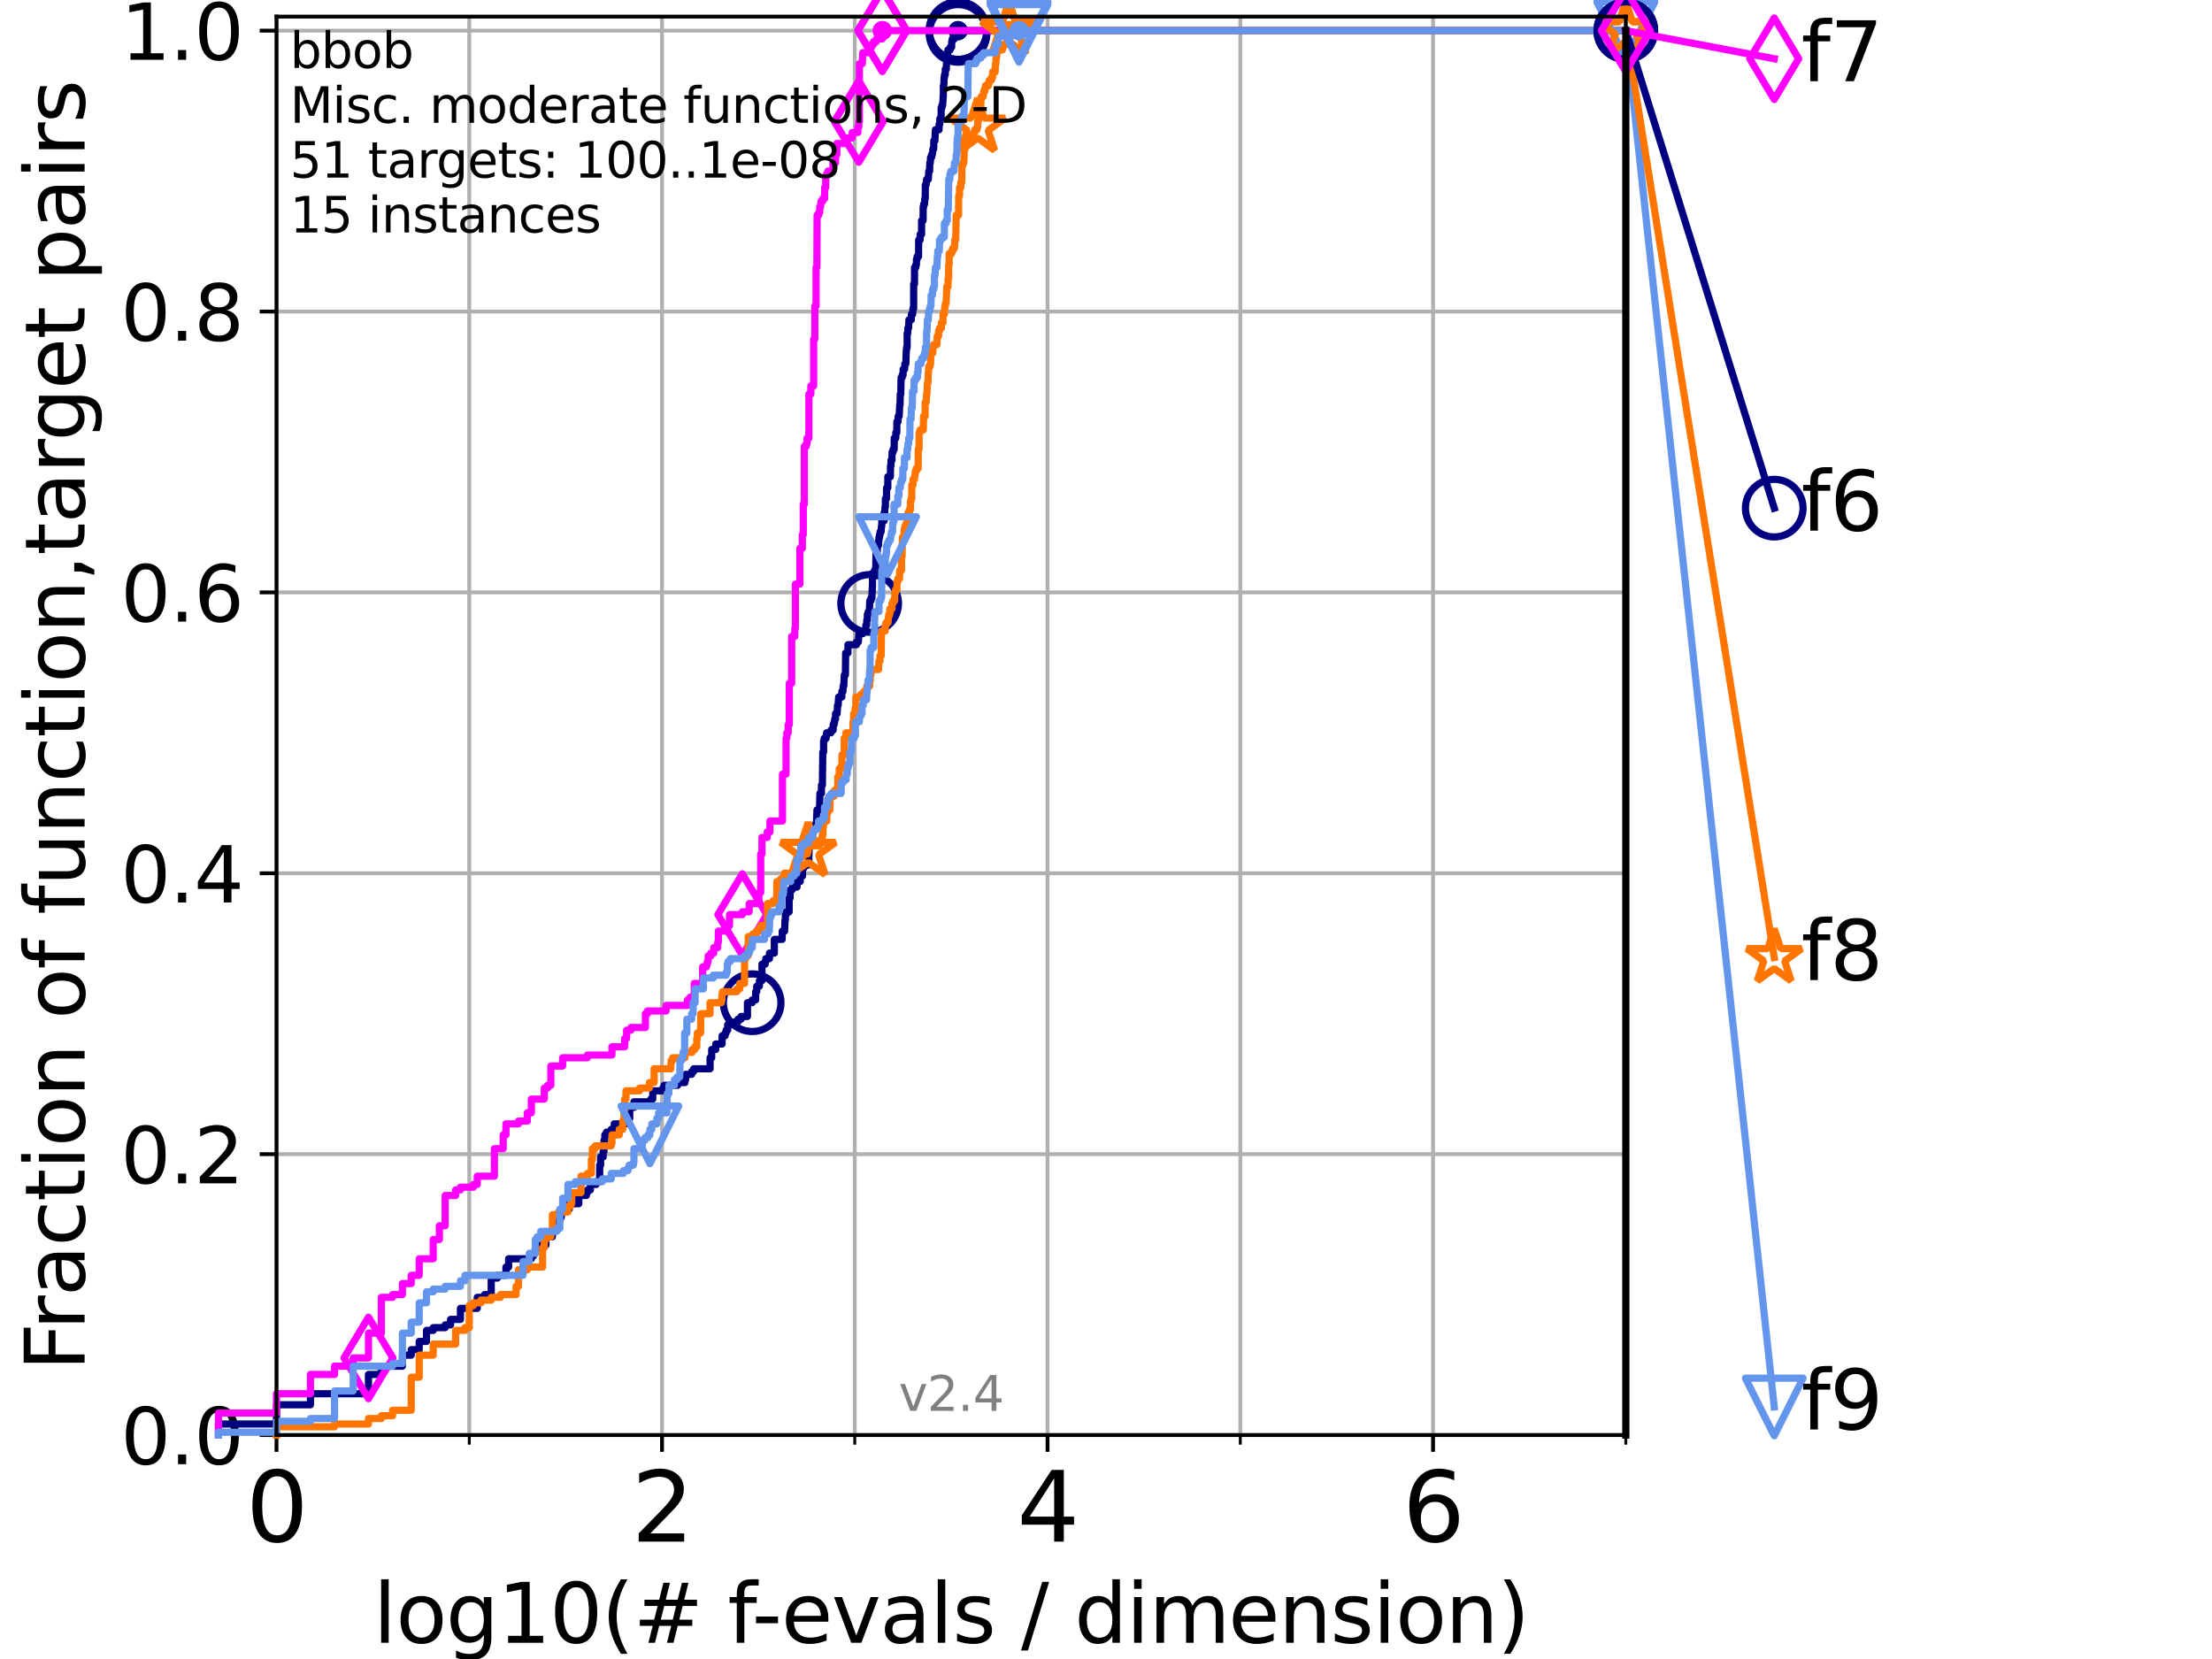 <?xml version="1.0" encoding="utf-8" standalone="no"?>
<!DOCTYPE svg PUBLIC "-//W3C//DTD SVG 1.1//EN"
  "http://www.w3.org/Graphics/SVG/1.1/DTD/svg11.dtd">
<svg height="345.6pt" version="1.1" viewBox="0 0 460.8 345.6" width="460.8pt" xmlns="http://www.w3.org/2000/svg" xmlns:xlink="http://www.w3.org/1999/xlink">
 <defs>
  <style type="text/css">*{stroke-linecap:butt;stroke-linejoin:round;}</style>
 </defs>
 <g id="figure_1">
  <g id="patch_1">
   <path d="M 0 345.6 
L 460.8 345.6 
L 460.8 0 
L 0 0 
z
" style="fill:#ffffff;"/>
  </g>
  <g id="axes_1">
   <g id="patch_2">
    <path d="M 57.6 298.944 
L 338.688 298.944 
L 338.688 3.456 
L 57.6 3.456 
z
" style="fill:#ffffff;"/>
   </g>
   <g id="matplotlib.axis_1">
    <g id="xtick_1">
     <g id="line2d_1">
      <path clip-path="url(#pbeeda9e032)" d="M 57.6 298.944 
L 57.6 3.456 
" style="fill:none;stroke:#b0b0b0;stroke-linecap:square;stroke-width:0.8;"/>
     </g>
     <g id="line2d_2">
      <defs>
       <path d="M 0 0 
L 0 3.5 
" id="m3ebc74b9b3" style="stroke:#000000;stroke-width:0.8;"/>
      </defs>
      <g>
       <use style="stroke:#000000;stroke-width:0.8;" x="57.6" xlink:href="#m3ebc74b9b3" y="298.944"/>
      </g>
     </g>
     <g id="text_1">
      <!-- 0 -->
      <g transform="translate(51.237 321.141)scale(0.2 -0.2)">
       <defs>
        <path d="M 2034 4250 
Q 1547 4250 1301 3770 
Q 1056 3291 1056 2328 
Q 1056 1369 1301 889 
Q 1547 409 2034 409 
Q 2525 409 2770 889 
Q 3016 1369 3016 2328 
Q 3016 3291 2770 3770 
Q 2525 4250 2034 4250 
z
M 2034 4750 
Q 2819 4750 3233 4129 
Q 3647 3509 3647 2328 
Q 3647 1150 3233 529 
Q 2819 -91 2034 -91 
Q 1250 -91 836 529 
Q 422 1150 422 2328 
Q 422 3509 836 4129 
Q 1250 4750 2034 4750 
z
" id="DejaVuSans-30" transform="scale(0.016)"/>
       </defs>
       <use xlink:href="#DejaVuSans-30"/>
      </g>
     </g>
    </g>
    <g id="xtick_2">
     <g id="line2d_3">
      <path clip-path="url(#pbeeda9e032)" d="M 137.911 298.944 
L 137.911 3.456 
" style="fill:none;stroke:#b0b0b0;stroke-linecap:square;stroke-width:0.8;"/>
     </g>
     <g id="line2d_4">
      <g>
       <use style="stroke:#000000;stroke-width:0.8;" x="137.911" xlink:href="#m3ebc74b9b3" y="298.944"/>
      </g>
     </g>
     <g id="text_2">
      <!-- 2 -->
      <g transform="translate(131.548 321.141)scale(0.2 -0.2)">
       <defs>
        <path d="M 1228 531 
L 3431 531 
L 3431 0 
L 469 0 
L 469 531 
Q 828 903 1448 1529 
Q 2069 2156 2228 2338 
Q 2531 2678 2651 2914 
Q 2772 3150 2772 3378 
Q 2772 3750 2511 3984 
Q 2250 4219 1831 4219 
Q 1534 4219 1204 4116 
Q 875 4013 500 3803 
L 500 4441 
Q 881 4594 1212 4672 
Q 1544 4750 1819 4750 
Q 2544 4750 2975 4387 
Q 3406 4025 3406 3419 
Q 3406 3131 3298 2873 
Q 3191 2616 2906 2266 
Q 2828 2175 2409 1742 
Q 1991 1309 1228 531 
z
" id="DejaVuSans-32" transform="scale(0.016)"/>
       </defs>
       <use xlink:href="#DejaVuSans-32"/>
      </g>
     </g>
    </g>
    <g id="xtick_3">
     <g id="line2d_5">
      <path clip-path="url(#pbeeda9e032)" d="M 218.222 298.944 
L 218.222 3.456 
" style="fill:none;stroke:#b0b0b0;stroke-linecap:square;stroke-width:0.8;"/>
     </g>
     <g id="line2d_6">
      <g>
       <use style="stroke:#000000;stroke-width:0.8;" x="218.222" xlink:href="#m3ebc74b9b3" y="298.944"/>
      </g>
     </g>
     <g id="text_3">
      <!-- 4 -->
      <g transform="translate(211.859 321.141)scale(0.2 -0.2)">
       <defs>
        <path d="M 2419 4116 
L 825 1625 
L 2419 1625 
L 2419 4116 
z
M 2253 4666 
L 3047 4666 
L 3047 1625 
L 3713 1625 
L 3713 1100 
L 3047 1100 
L 3047 0 
L 2419 0 
L 2419 1100 
L 313 1100 
L 313 1709 
L 2253 4666 
z
" id="DejaVuSans-34" transform="scale(0.016)"/>
       </defs>
       <use xlink:href="#DejaVuSans-34"/>
      </g>
     </g>
    </g>
    <g id="xtick_4">
     <g id="line2d_7">
      <path clip-path="url(#pbeeda9e032)" d="M 298.533 298.944 
L 298.533 3.456 
" style="fill:none;stroke:#b0b0b0;stroke-linecap:square;stroke-width:0.8;"/>
     </g>
     <g id="line2d_8">
      <g>
       <use style="stroke:#000000;stroke-width:0.8;" x="298.533" xlink:href="#m3ebc74b9b3" y="298.944"/>
      </g>
     </g>
     <g id="text_4">
      <!-- 6 -->
      <g transform="translate(292.17 321.141)scale(0.2 -0.2)">
       <defs>
        <path d="M 2113 2584 
Q 1688 2584 1439 2293 
Q 1191 2003 1191 1497 
Q 1191 994 1439 701 
Q 1688 409 2113 409 
Q 2538 409 2786 701 
Q 3034 994 3034 1497 
Q 3034 2003 2786 2293 
Q 2538 2584 2113 2584 
z
M 3366 4563 
L 3366 3988 
Q 3128 4100 2886 4159 
Q 2644 4219 2406 4219 
Q 1781 4219 1451 3797 
Q 1122 3375 1075 2522 
Q 1259 2794 1537 2939 
Q 1816 3084 2150 3084 
Q 2853 3084 3261 2657 
Q 3669 2231 3669 1497 
Q 3669 778 3244 343 
Q 2819 -91 2113 -91 
Q 1303 -91 875 529 
Q 447 1150 447 2328 
Q 447 3434 972 4092 
Q 1497 4750 2381 4750 
Q 2619 4750 2861 4703 
Q 3103 4656 3366 4563 
z
" id="DejaVuSans-36" transform="scale(0.016)"/>
       </defs>
       <use xlink:href="#DejaVuSans-36"/>
      </g>
     </g>
    </g>
    <g id="xtick_5">
     <g id="line2d_9">
      <path clip-path="url(#pbeeda9e032)" d="M 97.755 298.944 
L 97.755 3.456 
" style="fill:none;stroke:#b0b0b0;stroke-linecap:square;stroke-width:0.8;"/>
     </g>
     <g id="line2d_10">
      <defs>
       <path d="M 0 0 
L 0 2 
" id="ma4b5548c0c" style="stroke:#000000;stroke-width:0.6;"/>
      </defs>
      <g>
       <use style="stroke:#000000;stroke-width:0.6;" x="97.755" xlink:href="#ma4b5548c0c" y="298.944"/>
      </g>
     </g>
    </g>
    <g id="xtick_6">
     <g id="line2d_11">
      <path clip-path="url(#pbeeda9e032)" d="M 178.066 298.944 
L 178.066 3.456 
" style="fill:none;stroke:#b0b0b0;stroke-linecap:square;stroke-width:0.8;"/>
     </g>
     <g id="line2d_12">
      <g>
       <use style="stroke:#000000;stroke-width:0.6;" x="178.066" xlink:href="#ma4b5548c0c" y="298.944"/>
      </g>
     </g>
    </g>
    <g id="xtick_7">
     <g id="line2d_13">
      <path clip-path="url(#pbeeda9e032)" d="M 258.377 298.944 
L 258.377 3.456 
" style="fill:none;stroke:#b0b0b0;stroke-linecap:square;stroke-width:0.8;"/>
     </g>
     <g id="line2d_14">
      <g>
       <use style="stroke:#000000;stroke-width:0.6;" x="258.377" xlink:href="#ma4b5548c0c" y="298.944"/>
      </g>
     </g>
    </g>
    <g id="xtick_8">
     <g id="line2d_15">
      <path clip-path="url(#pbeeda9e032)" d="M 338.688 298.944 
L 338.688 3.456 
" style="fill:none;stroke:#b0b0b0;stroke-linecap:square;stroke-width:0.8;"/>
     </g>
     <g id="line2d_16">
      <g>
       <use style="stroke:#000000;stroke-width:0.6;" x="338.688" xlink:href="#ma4b5548c0c" y="298.944"/>
      </g>
     </g>
    </g>
    <g id="text_5">
     <!-- log10(# f-evals / dimension) -->
     <g transform="translate(77.764 342.218)scale(0.17 -0.17)">
      <defs>
       <path d="M 603 4863 
L 1178 4863 
L 1178 0 
L 603 0 
L 603 4863 
z
" id="DejaVuSans-6c" transform="scale(0.016)"/>
       <path d="M 1959 3097 
Q 1497 3097 1228 2736 
Q 959 2375 959 1747 
Q 959 1119 1226 758 
Q 1494 397 1959 397 
Q 2419 397 2687 759 
Q 2956 1122 2956 1747 
Q 2956 2369 2687 2733 
Q 2419 3097 1959 3097 
z
M 1959 3584 
Q 2709 3584 3137 3096 
Q 3566 2609 3566 1747 
Q 3566 888 3137 398 
Q 2709 -91 1959 -91 
Q 1206 -91 779 398 
Q 353 888 353 1747 
Q 353 2609 779 3096 
Q 1206 3584 1959 3584 
z
" id="DejaVuSans-6f" transform="scale(0.016)"/>
       <path d="M 2906 1791 
Q 2906 2416 2648 2759 
Q 2391 3103 1925 3103 
Q 1463 3103 1205 2759 
Q 947 2416 947 1791 
Q 947 1169 1205 825 
Q 1463 481 1925 481 
Q 2391 481 2648 825 
Q 2906 1169 2906 1791 
z
M 3481 434 
Q 3481 -459 3084 -895 
Q 2688 -1331 1869 -1331 
Q 1566 -1331 1297 -1286 
Q 1028 -1241 775 -1147 
L 775 -588 
Q 1028 -725 1275 -790 
Q 1522 -856 1778 -856 
Q 2344 -856 2625 -561 
Q 2906 -266 2906 331 
L 2906 616 
Q 2728 306 2450 153 
Q 2172 0 1784 0 
Q 1141 0 747 490 
Q 353 981 353 1791 
Q 353 2603 747 3093 
Q 1141 3584 1784 3584 
Q 2172 3584 2450 3431 
Q 2728 3278 2906 2969 
L 2906 3500 
L 3481 3500 
L 3481 434 
z
" id="DejaVuSans-67" transform="scale(0.016)"/>
       <path d="M 794 531 
L 1825 531 
L 1825 4091 
L 703 3866 
L 703 4441 
L 1819 4666 
L 2450 4666 
L 2450 531 
L 3481 531 
L 3481 0 
L 794 0 
L 794 531 
z
" id="DejaVuSans-31" transform="scale(0.016)"/>
       <path d="M 1984 4856 
Q 1566 4138 1362 3434 
Q 1159 2731 1159 2009 
Q 1159 1288 1364 580 
Q 1569 -128 1984 -844 
L 1484 -844 
Q 1016 -109 783 600 
Q 550 1309 550 2009 
Q 550 2706 781 3412 
Q 1013 4119 1484 4856 
L 1984 4856 
z
" id="DejaVuSans-28" transform="scale(0.016)"/>
       <path d="M 3272 2816 
L 2363 2816 
L 2100 1772 
L 3016 1772 
L 3272 2816 
z
M 2803 4594 
L 2478 3297 
L 3391 3297 
L 3719 4594 
L 4219 4594 
L 3897 3297 
L 4872 3297 
L 4872 2816 
L 3775 2816 
L 3519 1772 
L 4513 1772 
L 4513 1294 
L 3397 1294 
L 3072 0 
L 2572 0 
L 2894 1294 
L 1978 1294 
L 1656 0 
L 1153 0 
L 1478 1294 
L 494 1294 
L 494 1772 
L 1594 1772 
L 1856 2816 
L 850 2816 
L 850 3297 
L 1978 3297 
L 2297 4594 
L 2803 4594 
z
" id="DejaVuSans-23" transform="scale(0.016)"/>
       <path id="DejaVuSans-20" transform="scale(0.016)"/>
       <path d="M 2375 4863 
L 2375 4384 
L 1825 4384 
Q 1516 4384 1395 4259 
Q 1275 4134 1275 3809 
L 1275 3500 
L 2222 3500 
L 2222 3053 
L 1275 3053 
L 1275 0 
L 697 0 
L 697 3053 
L 147 3053 
L 147 3500 
L 697 3500 
L 697 3744 
Q 697 4328 969 4595 
Q 1241 4863 1831 4863 
L 2375 4863 
z
" id="DejaVuSans-66" transform="scale(0.016)"/>
       <path d="M 313 2009 
L 1997 2009 
L 1997 1497 
L 313 1497 
L 313 2009 
z
" id="DejaVuSans-2d" transform="scale(0.016)"/>
       <path d="M 3597 1894 
L 3597 1613 
L 953 1613 
Q 991 1019 1311 708 
Q 1631 397 2203 397 
Q 2534 397 2845 478 
Q 3156 559 3463 722 
L 3463 178 
Q 3153 47 2828 -22 
Q 2503 -91 2169 -91 
Q 1331 -91 842 396 
Q 353 884 353 1716 
Q 353 2575 817 3079 
Q 1281 3584 2069 3584 
Q 2775 3584 3186 3129 
Q 3597 2675 3597 1894 
z
M 3022 2063 
Q 3016 2534 2758 2815 
Q 2500 3097 2075 3097 
Q 1594 3097 1305 2825 
Q 1016 2553 972 2059 
L 3022 2063 
z
" id="DejaVuSans-65" transform="scale(0.016)"/>
       <path d="M 191 3500 
L 800 3500 
L 1894 563 
L 2988 3500 
L 3597 3500 
L 2284 0 
L 1503 0 
L 191 3500 
z
" id="DejaVuSans-76" transform="scale(0.016)"/>
       <path d="M 2194 1759 
Q 1497 1759 1228 1600 
Q 959 1441 959 1056 
Q 959 750 1161 570 
Q 1363 391 1709 391 
Q 2188 391 2477 730 
Q 2766 1069 2766 1631 
L 2766 1759 
L 2194 1759 
z
M 3341 1997 
L 3341 0 
L 2766 0 
L 2766 531 
Q 2569 213 2275 61 
Q 1981 -91 1556 -91 
Q 1019 -91 701 211 
Q 384 513 384 1019 
Q 384 1609 779 1909 
Q 1175 2209 1959 2209 
L 2766 2209 
L 2766 2266 
Q 2766 2663 2505 2880 
Q 2244 3097 1772 3097 
Q 1472 3097 1187 3025 
Q 903 2953 641 2809 
L 641 3341 
Q 956 3463 1253 3523 
Q 1550 3584 1831 3584 
Q 2591 3584 2966 3190 
Q 3341 2797 3341 1997 
z
" id="DejaVuSans-61" transform="scale(0.016)"/>
       <path d="M 2834 3397 
L 2834 2853 
Q 2591 2978 2328 3040 
Q 2066 3103 1784 3103 
Q 1356 3103 1142 2972 
Q 928 2841 928 2578 
Q 928 2378 1081 2264 
Q 1234 2150 1697 2047 
L 1894 2003 
Q 2506 1872 2764 1633 
Q 3022 1394 3022 966 
Q 3022 478 2636 193 
Q 2250 -91 1575 -91 
Q 1294 -91 989 -36 
Q 684 19 347 128 
L 347 722 
Q 666 556 975 473 
Q 1284 391 1588 391 
Q 1994 391 2212 530 
Q 2431 669 2431 922 
Q 2431 1156 2273 1281 
Q 2116 1406 1581 1522 
L 1381 1569 
Q 847 1681 609 1914 
Q 372 2147 372 2553 
Q 372 3047 722 3315 
Q 1072 3584 1716 3584 
Q 2034 3584 2315 3537 
Q 2597 3491 2834 3397 
z
" id="DejaVuSans-73" transform="scale(0.016)"/>
       <path d="M 1625 4666 
L 2156 4666 
L 531 -594 
L 0 -594 
L 1625 4666 
z
" id="DejaVuSans-2f" transform="scale(0.016)"/>
       <path d="M 2906 2969 
L 2906 4863 
L 3481 4863 
L 3481 0 
L 2906 0 
L 2906 525 
Q 2725 213 2448 61 
Q 2172 -91 1784 -91 
Q 1150 -91 751 415 
Q 353 922 353 1747 
Q 353 2572 751 3078 
Q 1150 3584 1784 3584 
Q 2172 3584 2448 3432 
Q 2725 3281 2906 2969 
z
M 947 1747 
Q 947 1113 1208 752 
Q 1469 391 1925 391 
Q 2381 391 2643 752 
Q 2906 1113 2906 1747 
Q 2906 2381 2643 2742 
Q 2381 3103 1925 3103 
Q 1469 3103 1208 2742 
Q 947 2381 947 1747 
z
" id="DejaVuSans-64" transform="scale(0.016)"/>
       <path d="M 603 3500 
L 1178 3500 
L 1178 0 
L 603 0 
L 603 3500 
z
M 603 4863 
L 1178 4863 
L 1178 4134 
L 603 4134 
L 603 4863 
z
" id="DejaVuSans-69" transform="scale(0.016)"/>
       <path d="M 3328 2828 
Q 3544 3216 3844 3400 
Q 4144 3584 4550 3584 
Q 5097 3584 5394 3201 
Q 5691 2819 5691 2113 
L 5691 0 
L 5113 0 
L 5113 2094 
Q 5113 2597 4934 2840 
Q 4756 3084 4391 3084 
Q 3944 3084 3684 2787 
Q 3425 2491 3425 1978 
L 3425 0 
L 2847 0 
L 2847 2094 
Q 2847 2600 2669 2842 
Q 2491 3084 2119 3084 
Q 1678 3084 1418 2786 
Q 1159 2488 1159 1978 
L 1159 0 
L 581 0 
L 581 3500 
L 1159 3500 
L 1159 2956 
Q 1356 3278 1631 3431 
Q 1906 3584 2284 3584 
Q 2666 3584 2933 3390 
Q 3200 3197 3328 2828 
z
" id="DejaVuSans-6d" transform="scale(0.016)"/>
       <path d="M 3513 2113 
L 3513 0 
L 2938 0 
L 2938 2094 
Q 2938 2591 2744 2837 
Q 2550 3084 2163 3084 
Q 1697 3084 1428 2787 
Q 1159 2491 1159 1978 
L 1159 0 
L 581 0 
L 581 3500 
L 1159 3500 
L 1159 2956 
Q 1366 3272 1645 3428 
Q 1925 3584 2291 3584 
Q 2894 3584 3203 3211 
Q 3513 2838 3513 2113 
z
" id="DejaVuSans-6e" transform="scale(0.016)"/>
       <path d="M 513 4856 
L 1013 4856 
Q 1481 4119 1714 3412 
Q 1947 2706 1947 2009 
Q 1947 1309 1714 600 
Q 1481 -109 1013 -844 
L 513 -844 
Q 928 -128 1133 580 
Q 1338 1288 1338 2009 
Q 1338 2731 1133 3434 
Q 928 4138 513 4856 
z
" id="DejaVuSans-29" transform="scale(0.016)"/>
      </defs>
      <use xlink:href="#DejaVuSans-6c"/>
      <use x="27.783" xlink:href="#DejaVuSans-6f"/>
      <use x="88.965" xlink:href="#DejaVuSans-67"/>
      <use x="152.441" xlink:href="#DejaVuSans-31"/>
      <use x="216.064" xlink:href="#DejaVuSans-30"/>
      <use x="279.688" xlink:href="#DejaVuSans-28"/>
      <use x="318.701" xlink:href="#DejaVuSans-23"/>
      <use x="402.49" xlink:href="#DejaVuSans-20"/>
      <use x="434.277" xlink:href="#DejaVuSans-66"/>
      <use x="463.982" xlink:href="#DejaVuSans-2d"/>
      <use x="500.066" xlink:href="#DejaVuSans-65"/>
      <use x="561.59" xlink:href="#DejaVuSans-76"/>
      <use x="620.77" xlink:href="#DejaVuSans-61"/>
      <use x="682.049" xlink:href="#DejaVuSans-6c"/>
      <use x="709.832" xlink:href="#DejaVuSans-73"/>
      <use x="761.932" xlink:href="#DejaVuSans-20"/>
      <use x="793.719" xlink:href="#DejaVuSans-2f"/>
      <use x="827.41" xlink:href="#DejaVuSans-20"/>
      <use x="859.197" xlink:href="#DejaVuSans-64"/>
      <use x="922.674" xlink:href="#DejaVuSans-69"/>
      <use x="950.457" xlink:href="#DejaVuSans-6d"/>
      <use x="1047.869" xlink:href="#DejaVuSans-65"/>
      <use x="1109.393" xlink:href="#DejaVuSans-6e"/>
      <use x="1172.771" xlink:href="#DejaVuSans-73"/>
      <use x="1224.871" xlink:href="#DejaVuSans-69"/>
      <use x="1252.654" xlink:href="#DejaVuSans-6f"/>
      <use x="1313.836" xlink:href="#DejaVuSans-6e"/>
      <use x="1377.215" xlink:href="#DejaVuSans-29"/>
     </g>
    </g>
   </g>
   <g id="matplotlib.axis_2">
    <g id="ytick_1">
     <g id="line2d_17">
      <path clip-path="url(#pbeeda9e032)" d="M 57.6 298.944 
L 338.688 298.944 
" style="fill:none;stroke:#b0b0b0;stroke-linecap:square;stroke-width:0.8;"/>
     </g>
     <g id="line2d_18">
      <defs>
       <path d="M 0 0 
L -3.5 0 
" id="me882e832d8" style="stroke:#000000;stroke-width:0.8;"/>
      </defs>
      <g>
       <use style="stroke:#000000;stroke-width:0.8;" x="57.6" xlink:href="#me882e832d8" y="298.944"/>
      </g>
     </g>
     <g id="text_6">
      <!-- 0.0 -->
      <g transform="translate(25.155 305.023)scale(0.16 -0.16)">
       <defs>
        <path d="M 684 794 
L 1344 794 
L 1344 0 
L 684 0 
L 684 794 
z
" id="DejaVuSans-2e" transform="scale(0.016)"/>
       </defs>
       <use xlink:href="#DejaVuSans-30"/>
       <use x="63.623" xlink:href="#DejaVuSans-2e"/>
       <use x="95.41" xlink:href="#DejaVuSans-30"/>
      </g>
     </g>
    </g>
    <g id="ytick_2">
     <g id="line2d_19">
      <path clip-path="url(#pbeeda9e032)" d="M 57.6 240.432 
L 338.688 240.432 
" style="fill:none;stroke:#b0b0b0;stroke-linecap:square;stroke-width:0.8;"/>
     </g>
     <g id="line2d_20">
      <g>
       <use style="stroke:#000000;stroke-width:0.8;" x="57.6" xlink:href="#me882e832d8" y="240.432"/>
      </g>
     </g>
     <g id="text_7">
      <!-- 0.2 -->
      <g transform="translate(25.155 246.51)scale(0.16 -0.16)">
       <use xlink:href="#DejaVuSans-30"/>
       <use x="63.623" xlink:href="#DejaVuSans-2e"/>
       <use x="95.41" xlink:href="#DejaVuSans-32"/>
      </g>
     </g>
    </g>
    <g id="ytick_3">
     <g id="line2d_21">
      <path clip-path="url(#pbeeda9e032)" d="M 57.6 181.919 
L 338.688 181.919 
" style="fill:none;stroke:#b0b0b0;stroke-linecap:square;stroke-width:0.8;"/>
     </g>
     <g id="line2d_22">
      <g>
       <use style="stroke:#000000;stroke-width:0.8;" x="57.6" xlink:href="#me882e832d8" y="181.919"/>
      </g>
     </g>
     <g id="text_8">
      <!-- 0.4 -->
      <g transform="translate(25.155 187.998)scale(0.16 -0.16)">
       <use xlink:href="#DejaVuSans-30"/>
       <use x="63.623" xlink:href="#DejaVuSans-2e"/>
       <use x="95.41" xlink:href="#DejaVuSans-34"/>
      </g>
     </g>
    </g>
    <g id="ytick_4">
     <g id="line2d_23">
      <path clip-path="url(#pbeeda9e032)" d="M 57.6 123.407 
L 338.688 123.407 
" style="fill:none;stroke:#b0b0b0;stroke-linecap:square;stroke-width:0.8;"/>
     </g>
     <g id="line2d_24">
      <g>
       <use style="stroke:#000000;stroke-width:0.8;" x="57.6" xlink:href="#me882e832d8" y="123.407"/>
      </g>
     </g>
     <g id="text_9">
      <!-- 0.6 -->
      <g transform="translate(25.155 129.485)scale(0.16 -0.16)">
       <use xlink:href="#DejaVuSans-30"/>
       <use x="63.623" xlink:href="#DejaVuSans-2e"/>
       <use x="95.41" xlink:href="#DejaVuSans-36"/>
      </g>
     </g>
    </g>
    <g id="ytick_5">
     <g id="line2d_25">
      <path clip-path="url(#pbeeda9e032)" d="M 57.6 64.894 
L 338.688 64.894 
" style="fill:none;stroke:#b0b0b0;stroke-linecap:square;stroke-width:0.8;"/>
     </g>
     <g id="line2d_26">
      <g>
       <use style="stroke:#000000;stroke-width:0.8;" x="57.6" xlink:href="#me882e832d8" y="64.894"/>
      </g>
     </g>
     <g id="text_10">
      <!-- 0.8 -->
      <g transform="translate(25.155 70.973)scale(0.16 -0.16)">
       <defs>
        <path d="M 2034 2216 
Q 1584 2216 1326 1975 
Q 1069 1734 1069 1313 
Q 1069 891 1326 650 
Q 1584 409 2034 409 
Q 2484 409 2743 651 
Q 3003 894 3003 1313 
Q 3003 1734 2745 1975 
Q 2488 2216 2034 2216 
z
M 1403 2484 
Q 997 2584 770 2862 
Q 544 3141 544 3541 
Q 544 4100 942 4425 
Q 1341 4750 2034 4750 
Q 2731 4750 3128 4425 
Q 3525 4100 3525 3541 
Q 3525 3141 3298 2862 
Q 3072 2584 2669 2484 
Q 3125 2378 3379 2068 
Q 3634 1759 3634 1313 
Q 3634 634 3220 271 
Q 2806 -91 2034 -91 
Q 1263 -91 848 271 
Q 434 634 434 1313 
Q 434 1759 690 2068 
Q 947 2378 1403 2484 
z
M 1172 3481 
Q 1172 3119 1398 2916 
Q 1625 2713 2034 2713 
Q 2441 2713 2670 2916 
Q 2900 3119 2900 3481 
Q 2900 3844 2670 4047 
Q 2441 4250 2034 4250 
Q 1625 4250 1398 4047 
Q 1172 3844 1172 3481 
z
" id="DejaVuSans-38" transform="scale(0.016)"/>
       </defs>
       <use xlink:href="#DejaVuSans-30"/>
       <use x="63.623" xlink:href="#DejaVuSans-2e"/>
       <use x="95.41" xlink:href="#DejaVuSans-38"/>
      </g>
     </g>
    </g>
    <g id="ytick_6">
     <g id="line2d_27">
      <path clip-path="url(#pbeeda9e032)" d="M 57.6 6.382 
L 338.688 6.382 
" style="fill:none;stroke:#b0b0b0;stroke-linecap:square;stroke-width:0.8;"/>
     </g>
     <g id="line2d_28">
      <g>
       <use style="stroke:#000000;stroke-width:0.8;" x="57.6" xlink:href="#me882e832d8" y="6.382"/>
      </g>
     </g>
     <g id="text_11">
      <!-- 1.0 -->
      <g transform="translate(25.155 12.46)scale(0.16 -0.16)">
       <use xlink:href="#DejaVuSans-31"/>
       <use x="63.623" xlink:href="#DejaVuSans-2e"/>
       <use x="95.41" xlink:href="#DejaVuSans-30"/>
      </g>
     </g>
    </g>
    <g id="text_12">
     <!-- Fraction of function,target pairs -->
     <g transform="translate(17.62 285.585)rotate(-90)scale(0.17 -0.17)">
      <defs>
       <path d="M 628 4666 
L 3309 4666 
L 3309 4134 
L 1259 4134 
L 1259 2759 
L 3109 2759 
L 3109 2228 
L 1259 2228 
L 1259 0 
L 628 0 
L 628 4666 
z
" id="DejaVuSans-46" transform="scale(0.016)"/>
       <path d="M 2631 2963 
Q 2534 3019 2420 3045 
Q 2306 3072 2169 3072 
Q 1681 3072 1420 2755 
Q 1159 2438 1159 1844 
L 1159 0 
L 581 0 
L 581 3500 
L 1159 3500 
L 1159 2956 
Q 1341 3275 1631 3429 
Q 1922 3584 2338 3584 
Q 2397 3584 2469 3576 
Q 2541 3569 2628 3553 
L 2631 2963 
z
" id="DejaVuSans-72" transform="scale(0.016)"/>
       <path d="M 3122 3366 
L 3122 2828 
Q 2878 2963 2633 3030 
Q 2388 3097 2138 3097 
Q 1578 3097 1268 2742 
Q 959 2388 959 1747 
Q 959 1106 1268 751 
Q 1578 397 2138 397 
Q 2388 397 2633 464 
Q 2878 531 3122 666 
L 3122 134 
Q 2881 22 2623 -34 
Q 2366 -91 2075 -91 
Q 1284 -91 818 406 
Q 353 903 353 1747 
Q 353 2603 823 3093 
Q 1294 3584 2113 3584 
Q 2378 3584 2631 3529 
Q 2884 3475 3122 3366 
z
" id="DejaVuSans-63" transform="scale(0.016)"/>
       <path d="M 1172 4494 
L 1172 3500 
L 2356 3500 
L 2356 3053 
L 1172 3053 
L 1172 1153 
Q 1172 725 1289 603 
Q 1406 481 1766 481 
L 2356 481 
L 2356 0 
L 1766 0 
Q 1100 0 847 248 
Q 594 497 594 1153 
L 594 3053 
L 172 3053 
L 172 3500 
L 594 3500 
L 594 4494 
L 1172 4494 
z
" id="DejaVuSans-74" transform="scale(0.016)"/>
       <path d="M 544 1381 
L 544 3500 
L 1119 3500 
L 1119 1403 
Q 1119 906 1312 657 
Q 1506 409 1894 409 
Q 2359 409 2629 706 
Q 2900 1003 2900 1516 
L 2900 3500 
L 3475 3500 
L 3475 0 
L 2900 0 
L 2900 538 
Q 2691 219 2414 64 
Q 2138 -91 1772 -91 
Q 1169 -91 856 284 
Q 544 659 544 1381 
z
M 1991 3584 
L 1991 3584 
z
" id="DejaVuSans-75" transform="scale(0.016)"/>
       <path d="M 750 794 
L 1409 794 
L 1409 256 
L 897 -744 
L 494 -744 
L 750 256 
L 750 794 
z
" id="DejaVuSans-2c" transform="scale(0.016)"/>
       <path d="M 1159 525 
L 1159 -1331 
L 581 -1331 
L 581 3500 
L 1159 3500 
L 1159 2969 
Q 1341 3281 1617 3432 
Q 1894 3584 2278 3584 
Q 2916 3584 3314 3078 
Q 3713 2572 3713 1747 
Q 3713 922 3314 415 
Q 2916 -91 2278 -91 
Q 1894 -91 1617 61 
Q 1341 213 1159 525 
z
M 3116 1747 
Q 3116 2381 2855 2742 
Q 2594 3103 2138 3103 
Q 1681 3103 1420 2742 
Q 1159 2381 1159 1747 
Q 1159 1113 1420 752 
Q 1681 391 2138 391 
Q 2594 391 2855 752 
Q 3116 1113 3116 1747 
z
" id="DejaVuSans-70" transform="scale(0.016)"/>
      </defs>
      <use xlink:href="#DejaVuSans-46"/>
      <use x="50.27" xlink:href="#DejaVuSans-72"/>
      <use x="91.383" xlink:href="#DejaVuSans-61"/>
      <use x="152.662" xlink:href="#DejaVuSans-63"/>
      <use x="207.643" xlink:href="#DejaVuSans-74"/>
      <use x="246.852" xlink:href="#DejaVuSans-69"/>
      <use x="274.635" xlink:href="#DejaVuSans-6f"/>
      <use x="335.816" xlink:href="#DejaVuSans-6e"/>
      <use x="399.195" xlink:href="#DejaVuSans-20"/>
      <use x="430.982" xlink:href="#DejaVuSans-6f"/>
      <use x="492.164" xlink:href="#DejaVuSans-66"/>
      <use x="527.369" xlink:href="#DejaVuSans-20"/>
      <use x="559.156" xlink:href="#DejaVuSans-66"/>
      <use x="594.361" xlink:href="#DejaVuSans-75"/>
      <use x="657.74" xlink:href="#DejaVuSans-6e"/>
      <use x="721.119" xlink:href="#DejaVuSans-63"/>
      <use x="776.1" xlink:href="#DejaVuSans-74"/>
      <use x="815.309" xlink:href="#DejaVuSans-69"/>
      <use x="843.092" xlink:href="#DejaVuSans-6f"/>
      <use x="904.273" xlink:href="#DejaVuSans-6e"/>
      <use x="967.652" xlink:href="#DejaVuSans-2c"/>
      <use x="999.439" xlink:href="#DejaVuSans-74"/>
      <use x="1038.648" xlink:href="#DejaVuSans-61"/>
      <use x="1099.928" xlink:href="#DejaVuSans-72"/>
      <use x="1139.291" xlink:href="#DejaVuSans-67"/>
      <use x="1202.768" xlink:href="#DejaVuSans-65"/>
      <use x="1264.291" xlink:href="#DejaVuSans-74"/>
      <use x="1303.5" xlink:href="#DejaVuSans-20"/>
      <use x="1335.287" xlink:href="#DejaVuSans-70"/>
      <use x="1398.764" xlink:href="#DejaVuSans-61"/>
      <use x="1460.043" xlink:href="#DejaVuSans-69"/>
      <use x="1487.826" xlink:href="#DejaVuSans-72"/>
      <use x="1528.939" xlink:href="#DejaVuSans-73"/>
     </g>
    </g>
   </g>
   <g id="line2d_29">
    <defs>
     <path d="M 0 1.5 
C 0.398 1.5 0.779 1.342 1.061 1.061 
C 1.342 0.779 1.5 0.398 1.5 0 
C 1.5 -0.398 1.342 -0.779 1.061 -1.061 
C 0.779 -1.342 0.398 -1.5 0 -1.5 
C -0.398 -1.5 -0.779 -1.342 -1.061 -1.061 
C -1.342 -0.779 -1.5 -0.398 -1.5 0 
C -1.5 0.398 -1.342 0.779 -1.061 1.061 
C -0.779 1.342 -0.398 1.5 0 1.5 
z
" id="me46b27ba4f" style="stroke:#000080;"/>
    </defs>
    <g>
     <use style="fill:#000080;stroke:#000080;" x="199.582" xlink:href="#me46b27ba4f" y="6.382"/>
     <use style="fill:#000080;stroke:#000080;" x="199.582" xlink:href="#me46b27ba4f" y="6.382"/>
    </g>
   </g>
   <g id="line2d_30">
    <path d="M 45.512 298.944 
L 45.512 296.649 
L 57.6 296.649 
L 57.6 292.634 
L 64.671 292.634 
L 64.671 290.339 
L 76.759 290.339 
L 76.759 286.324 
L 79.447 286.324 
L 79.447 284.603 
L 83.83 284.603 
L 83.83 282.308 
L 85.667 282.308 
L 85.667 281.161 
L 87.33 281.161 
L 87.33 279.44 
L 88.847 279.44 
L 88.847 277.145 
L 90.243 277.145 
L 90.243 276.572 
L 92.738 276.572 
L 92.738 275.998 
L 93.864 275.998 
L 93.864 274.851 
L 95.918 274.851 
L 95.918 272.556 
L 99.418 272.556 
L 99.418 270.261 
L 100.935 270.261 
L 100.935 269.688 
L 102.331 269.688 
L 102.331 266.246 
L 103.623 266.246 
L 103.623 265.672 
L 105.398 265.672 
L 105.398 263.951 
L 105.952 263.951 
L 105.952 262.23 
L 110.694 262.23 
L 110.694 261.657 
L 111.105 261.657 
L 111.105 261.083 
L 111.506 261.083 
L 111.506 259.936 
L 112.656 259.936 
L 112.656 259.362 
L 113.735 259.362 
L 113.735 257.641 
L 115.077 257.641 
L 115.077 255.92 
L 116.02 255.92 
L 116.02 254.199 
L 116.621 254.199 
L 116.621 253.626 
L 116.914 253.626 
L 116.914 252.478 
L 117.486 252.478 
L 117.486 251.905 
L 118.577 251.905 
L 118.577 250.757 
L 120.572 250.757 
L 120.572 249.036 
L 122.148 249.036 
L 122.148 248.463 
L 122.362 248.463 
L 122.362 247.889 
L 122.989 247.889 
L 122.989 246.742 
L 124.178 246.742 
L 124.178 246.168 
L 124.928 246.168 
L 124.928 242.726 
L 125.111 242.726 
L 125.111 241.005 
L 125.648 241.005 
L 125.648 239.858 
L 125.823 239.858 
L 125.823 237.563 
L 125.996 237.563 
L 125.996 236.416 
L 126.338 236.416 
L 126.338 235.842 
L 127.326 235.842 
L 127.326 235.269 
L 127.954 235.269 
L 127.954 234.121 
L 130.398 234.121 
L 130.398 232.974 
L 131.185 232.974 
L 131.185 230.679 
L 132.06 230.679 
L 132.06 229.532 
L 135.582 229.532 
L 135.582 228.958 
L 135.976 228.958 
L 135.976 227.238 
L 138.084 227.238 
L 138.084 226.664 
L 138.341 226.664 
L 138.341 226.09 
L 141.163 226.09 
L 141.163 225.517 
L 142.686 225.517 
L 142.686 224.943 
L 142.818 224.943 
L 142.884 223.796 
L 144.087 223.796 
L 144.087 223.222 
L 144.511 223.222 
L 144.511 222.648 
L 147.918 222.648 
L 147.918 220.354 
L 148.258 220.354 
L 148.258 218.633 
L 149.104 218.633 
L 149.104 217.485 
L 150.429 217.485 
L 150.429 215.765 
L 151.056 215.765 
L 151.056 215.191 
L 151.26 215.191 
L 151.26 214.617 
L 151.582 214.617 
L 151.582 213.47 
L 152.922 213.47 
L 152.922 212.896 
L 153.715 212.896 
L 153.715 212.323 
L 154.372 212.323 
L 154.372 211.749 
L 155.71 211.749 
L 155.71 208.881 
L 156.688 208.881 
L 156.688 208.307 
L 157.415 208.307 
L 157.415 206.586 
L 157.642 206.586 
L 157.642 205.439 
L 158.195 205.439 
L 158.195 204.291 
L 158.732 204.291 
L 158.732 200.85 
L 159.406 200.85 
L 159.406 200.276 
L 159.532 200.276 
L 159.532 199.702 
L 160.298 199.702 
L 160.298 198.555 
L 161.307 198.555 
L 161.307 195.687 
L 162.938 195.687 
L 162.958 193.966 
L 163.449 193.966 
L 163.53 191.671 
L 163.61 191.671 
L 163.61 190.524 
L 163.789 190.524 
L 163.789 189.95 
L 164.391 189.95 
L 164.391 187.082 
L 164.581 187.082 
L 164.619 185.361 
L 165.029 185.361 
L 165.029 184.787 
L 166.031 184.787 
L 166.031 183.64 
L 166.696 183.64 
L 166.696 182.493 
L 167.175 182.493 
L 167.175 180.772 
L 167.513 180.772 
L 167.513 180.198 
L 168.461 180.198 
L 168.567 176.183 
L 169.114 176.183 
L 169.114 174.462 
L 169.245 174.462 
L 169.245 172.741 
L 169.912 172.741 
L 169.912 171.593 
L 170.078 171.593 
L 170.188 168.725 
L 170.714 168.725 
L 170.807 165.283 
L 171.121 165.283 
L 171.121 163.562 
L 171.315 163.562 
L 171.405 156.678 
L 171.57 156.678 
L 171.57 154.384 
L 171.696 154.384 
L 171.696 153.81 
L 172.094 153.81 
L 172.191 152.663 
L 173.107 152.663 
L 173.107 152.089 
L 173.565 152.089 
L 173.565 150.942 
L 173.767 150.942 
L 173.767 150.368 
L 173.878 150.368 
L 173.878 149.795 
L 174.055 149.795 
L 174.055 148.647 
L 174.391 148.647 
L 174.477 146.926 
L 174.605 146.926 
L 174.701 145.205 
L 175.365 145.205 
L 175.365 144.058 
L 175.608 144.058 
L 175.638 142.911 
L 175.777 142.911 
L 175.877 140.616 
L 176.112 140.616 
L 176.161 136.027 
L 176.641 136.027 
L 176.641 134.306 
L 178.42 134.306 
L 178.42 133.732 
L 178.809 133.732 
L 178.917 132.011 
L 179.736 132.011 
L 179.736 131.438 
L 180.359 131.438 
L 180.359 130.29 
L 180.542 130.29 
L 180.572 129.143 
L 180.685 129.143 
L 180.685 127.996 
L 180.871 127.996 
L 180.871 127.422 
L 181.1 127.422 
L 181.195 125.128 
L 181.455 125.128 
L 181.455 124.554 
L 181.627 124.554 
L 181.726 122.259 
L 181.74 122.259 
L 181.768 119.391 
L 182.173 119.391 
L 182.173 118.817 
L 182.419 118.817 
L 182.507 114.802 
L 182.755 114.802 
L 182.755 113.654 
L 182.994 113.654 
L 183.066 112.507 
L 183.105 112.507 
L 183.105 111.934 
L 183.229 111.934 
L 183.229 111.36 
L 183.345 111.36 
L 183.345 110.786 
L 183.556 110.786 
L 183.614 109.639 
L 183.683 109.639 
L 183.696 108.492 
L 184.188 108.492 
L 184.194 106.771 
L 184.304 106.771 
L 184.365 105.623 
L 184.438 105.623 
L 184.438 103.902 
L 184.666 103.902 
L 184.696 101.608 
L 184.95 101.608 
L 184.95 99.313 
L 185.477 99.313 
L 185.511 97.019 
L 185.613 97.019 
L 185.613 95.871 
L 185.81 95.871 
L 185.832 94.15 
L 186.054 94.15 
L 186.054 93.577 
L 186.274 93.577 
L 186.279 91.282 
L 186.608 91.282 
L 186.608 90.135 
L 186.815 90.135 
L 186.836 87.84 
L 187.083 87.84 
L 187.114 86.693 
L 187.32 86.693 
L 187.422 84.398 
L 187.494 84.398 
L 187.539 82.104 
L 187.645 82.104 
L 187.716 78.662 
L 187.94 78.662 
L 187.94 78.088 
L 188.137 78.088 
L 188.137 76.941 
L 188.447 76.941 
L 188.51 75.793 
L 188.7 75.793 
L 188.799 72.925 
L 188.856 72.925 
L 188.856 72.352 
L 188.973 72.352 
L 188.973 69.483 
L 189.084 69.483 
L 189.126 68.336 
L 189.274 68.336 
L 189.342 66.615 
L 189.842 66.615 
L 189.86 65.468 
L 190.124 65.468 
L 190.167 64.32 
L 190.328 64.32 
L 190.336 59.158 
L 190.512 59.158 
L 190.512 55.716 
L 190.775 55.716 
L 190.775 55.142 
L 190.914 55.142 
L 190.914 53.995 
L 191.059 53.995 
L 191.059 53.421 
L 191.355 53.421 
L 191.379 49.979 
L 191.673 49.979 
L 191.673 48.832 
L 191.982 48.832 
L 191.982 45.964 
L 192.293 45.964 
L 192.317 43.095 
L 192.416 43.095 
L 192.416 42.522 
L 192.599 42.522 
L 192.641 41.374 
L 192.746 41.374 
L 192.758 38.506 
L 192.93 38.506 
L 193.037 37.359 
L 193.381 37.359 
L 193.486 35.638 
L 193.658 35.638 
L 193.693 33.917 
L 193.793 33.917 
L 193.86 32.77 
L 194.07 32.77 
L 194.07 32.196 
L 194.23 32.196 
L 194.333 31.049 
L 194.507 31.049 
L 194.527 29.328 
L 194.757 29.328 
L 194.857 27.033 
L 195.622 27.033 
L 195.628 25.886 
L 195.771 25.886 
L 195.777 24.738 
L 196.047 24.738 
L 196.063 22.444 
L 196.233 22.444 
L 196.233 21.87 
L 196.392 21.87 
L 196.477 20.149 
L 196.507 20.149 
L 196.519 17.855 
L 196.619 17.855 
L 196.673 16.134 
L 196.754 16.134 
L 196.754 15.56 
L 196.914 15.56 
L 196.914 14.413 
L 197.132 14.413 
L 197.231 11.544 
L 197.402 11.544 
L 197.462 10.397 
L 197.937 10.397 
L 197.937 9.824 
L 198.252 9.824 
L 198.252 8.676 
L 198.375 8.676 
L 198.375 8.103 
L 198.832 8.103 
L 198.832 7.529 
L 199.357 7.529 
L 199.357 6.955 
L 199.582 6.955 
L 199.582 6.382 
L 338.688 6.382 
L 338.688 6.382 
" style="fill:none;stroke:#000080;stroke-linecap:square;stroke-width:1.5;"/>
   </g>
   <g id="line2d_31">
    <defs>
     <path d="M 0 6 
C 1.591 6 3.117 5.368 4.243 4.243 
C 5.368 3.117 6 1.591 6 0 
C 6 -1.591 5.368 -3.117 4.243 -4.243 
C 3.117 -5.368 1.591 -6 0 -6 
C -1.591 -6 -3.117 -5.368 -4.243 -4.243 
C -5.368 -3.117 -6 -1.591 -6 0 
C -6 1.591 -5.368 3.117 -4.243 4.243 
C -3.117 5.368 -1.591 6 0 6 
z
" id="m9139c0b184" style="stroke:#000080;stroke-width:1.5;"/>
    </defs>
    <g>
     <use style="fill-opacity:0;stroke:#000080;stroke-width:1.5;" x="156.688" xlink:href="#m9139c0b184" y="208.881"/>
     <use style="fill-opacity:0;stroke:#000080;stroke-width:1.5;" x="181.166" xlink:href="#m9139c0b184" y="125.701"/>
     <use style="fill-opacity:0;stroke:#000080;stroke-width:1.5;" x="199.582" xlink:href="#m9139c0b184" y="6.955"/>
     <use style="fill-opacity:0;stroke:#000080;stroke-width:1.5;" x="199.582" xlink:href="#m9139c0b184" y="6.382"/>
     <use style="fill-opacity:0;stroke:#000080;stroke-width:1.5;" x="199.582" xlink:href="#m9139c0b184" y="6.382"/>
     <use style="fill-opacity:0;stroke:#000080;stroke-width:1.5;" x="338.688" xlink:href="#m9139c0b184" y="6.382"/>
    </g>
   </g>
   <g id="line2d_32">
    <path style="fill:none;stroke:#000080;stroke-linecap:square;stroke-width:1.5;"/>
    <g/>
   </g>
   <g id="line2d_33">
    <defs>
     <path d="M 0 1.5 
C 0.398 1.5 0.779 1.342 1.061 1.061 
C 1.342 0.779 1.5 0.398 1.5 0 
C 1.5 -0.398 1.342 -0.779 1.061 -1.061 
C 0.779 -1.342 0.398 -1.5 0 -1.5 
C -0.398 -1.5 -0.779 -1.342 -1.061 -1.061 
C -1.342 -0.779 -1.5 -0.398 -1.5 0 
C -1.5 0.398 -1.342 0.779 -1.061 1.061 
C -0.779 1.342 -0.398 1.5 0 1.5 
z
" id="mbc8792d0f0" style="stroke:#ff00ff;"/>
    </defs>
    <g>
     <use style="fill:#ff00ff;stroke:#ff00ff;" x="183.803" xlink:href="#mbc8792d0f0" y="6.382"/>
     <use style="fill:#ff00ff;stroke:#ff00ff;" x="183.803" xlink:href="#mbc8792d0f0" y="6.382"/>
    </g>
   </g>
   <g id="line2d_34">
    <path d="M 45.512 298.944 
L 45.512 294.355 
L 57.6 294.355 
L 57.6 290.339 
L 64.671 290.339 
L 64.671 286.324 
L 69.688 286.324 
L 69.688 284.603 
L 73.579 284.603 
L 73.579 282.882 
L 76.759 282.882 
L 76.759 277.719 
L 79.447 277.719 
L 79.447 270.261 
L 81.776 270.261 
L 81.776 269.688 
L 83.83 269.688 
L 83.83 267.393 
L 85.667 267.393 
L 85.667 265.672 
L 87.33 265.672 
L 87.33 262.23 
L 90.243 262.23 
L 90.243 258.215 
L 91.535 258.215 
L 91.535 255.346 
L 92.738 255.346 
L 92.738 249.036 
L 94.921 249.036 
L 94.921 247.889 
L 95.918 247.889 
L 95.918 247.315 
L 98.606 247.315 
L 98.606 246.742 
L 99.418 246.742 
L 99.418 245.021 
L 102.989 245.021 
L 102.989 239.284 
L 104.826 239.284 
L 104.826 236.416 
L 105.398 236.416 
L 105.398 234.121 
L 108.006 234.121 
L 108.006 233.548 
L 109.843 233.548 
L 109.843 231.827 
L 110.694 231.827 
L 110.694 228.958 
L 113.383 228.958 
L 113.383 226.664 
L 114.08 226.664 
L 114.08 226.09 
L 114.751 226.09 
L 114.751 222.075 
L 117.203 222.075 
L 117.203 220.354 
L 122.362 220.354 
L 122.362 219.78 
L 127.485 219.78 
L 127.485 218.059 
L 130.128 218.059 
L 130.128 216.338 
L 130.532 216.338 
L 130.532 214.617 
L 131.44 214.617 
L 131.44 214.044 
L 134.45 214.044 
L 134.45 211.175 
L 134.87 211.175 
L 134.87 210.602 
L 138.762 210.602 
L 138.762 209.454 
L 143.209 209.454 
L 143.209 208.307 
L 143.779 208.307 
L 143.779 207.733 
L 144.63 207.733 
L 144.63 204.865 
L 146.378 204.865 
L 146.378 201.423 
L 147.165 201.423 
L 147.165 200.85 
L 147.369 200.85 
L 147.369 200.276 
L 147.52 200.276 
L 147.52 199.129 
L 148.064 199.129 
L 148.064 198.555 
L 148.686 198.555 
L 148.686 197.408 
L 149.513 197.408 
L 149.513 196.26 
L 149.647 196.26 
L 149.647 193.966 
L 151.219 193.966 
L 151.219 192.818 
L 151.975 192.818 
L 151.975 190.524 
L 154.641 190.524 
L 154.641 189.95 
L 156.053 189.95 
L 156.083 188.229 
L 157.921 188.229 
L 157.921 187.656 
L 158.086 187.656 
L 158.086 185.935 
L 158.466 185.935 
L 158.466 177.903 
L 158.732 177.903 
L 158.732 174.462 
L 159.833 174.462 
L 159.833 173.314 
L 160.394 173.314 
L 160.394 171.02 
L 163 171.02 
L 163 161.268 
L 163.749 161.268 
L 163.749 153.81 
L 163.907 153.81 
L 163.907 152.663 
L 164.199 152.663 
L 164.199 150.942 
L 164.429 150.942 
L 164.429 142.337 
L 164.918 142.337 
L 164.918 132.585 
L 165.573 132.585 
L 165.573 130.864 
L 165.697 130.864 
L 165.697 121.686 
L 166.629 121.686 
L 166.629 114.228 
L 167.142 114.228 
L 167.142 111.36 
L 167.337 111.36 
L 167.337 105.05 
L 167.545 105.05 
L 167.545 93.003 
L 167.955 93.003 
L 167.955 92.429 
L 168.125 92.429 
L 168.125 91.282 
L 168.506 91.282 
L 168.506 82.104 
L 168.924 82.104 
L 168.924 80.383 
L 169.503 80.383 
L 169.503 70.631 
L 169.744 70.631 
L 169.744 63.747 
L 170.009 63.747 
L 170.009 55.716 
L 170.174 55.716 
L 170.215 44.816 
L 170.554 44.816 
L 170.554 44.243 
L 170.767 44.243 
L 170.767 43.095 
L 170.938 43.095 
L 171.03 41.948 
L 171.392 41.948 
L 171.392 41.374 
L 171.784 41.374 
L 171.784 39.08 
L 172.007 39.08 
L 172.007 36.785 
L 172.191 36.785 
L 172.191 36.212 
L 172.482 36.212 
L 172.482 35.638 
L 173.508 35.638 
L 173.508 33.917 
L 174.055 33.917 
L 174.087 32.196 
L 174.327 32.196 
L 174.327 29.901 
L 175.975 29.901 
L 175.975 29.328 
L 176.229 29.328 
L 176.229 28.754 
L 177.526 28.754 
L 177.526 27.607 
L 178.708 27.607 
L 178.708 26.459 
L 178.901 26.459 
L 178.901 25.312 
L 179.025 25.312 
L 179.025 13.265 
L 179.625 13.265 
L 179.728 10.971 
L 180.894 10.971 
L 180.894 9.824 
L 181.598 9.824 
L 181.598 9.25 
L 181.972 9.25 
L 181.972 8.676 
L 182.561 8.676 
L 182.561 8.103 
L 183.803 8.103 
L 183.803 6.382 
L 338.688 6.382 
L 338.688 6.382 
" style="fill:none;stroke:#ff00ff;stroke-linecap:square;stroke-width:1.5;"/>
   </g>
   <g id="line2d_35">
    <defs>
     <path d="M 0 8.485 
L 5.091 0 
L 0 -8.485 
L -5.091 0 
z
" id="m5fe20452c9" style="stroke:#ff00ff;stroke-linejoin:miter;stroke-width:1.5;"/>
    </defs>
    <g>
     <use style="fill-opacity:0;stroke:#ff00ff;stroke-linejoin:miter;stroke-width:1.5;" x="76.759" xlink:href="#m5fe20452c9" y="282.882"/>
     <use style="fill-opacity:0;stroke:#ff00ff;stroke-linejoin:miter;stroke-width:1.5;" x="154.641" xlink:href="#m5fe20452c9" y="190.524"/>
     <use style="fill-opacity:0;stroke:#ff00ff;stroke-linejoin:miter;stroke-width:1.5;" x="178.901" xlink:href="#m5fe20452c9" y="25.312"/>
     <use style="fill-opacity:0;stroke:#ff00ff;stroke-linejoin:miter;stroke-width:1.5;" x="183.803" xlink:href="#m5fe20452c9" y="6.382"/>
     <use style="fill-opacity:0;stroke:#ff00ff;stroke-linejoin:miter;stroke-width:1.5;" x="183.803" xlink:href="#m5fe20452c9" y="6.382"/>
     <use style="fill-opacity:0;stroke:#ff00ff;stroke-linejoin:miter;stroke-width:1.5;" x="338.688" xlink:href="#m5fe20452c9" y="6.382"/>
    </g>
   </g>
   <g id="line2d_36">
    <path style="fill:none;stroke:#ff00ff;stroke-linecap:square;stroke-width:1.5;"/>
    <g/>
   </g>
   <g id="line2d_37">
    <defs>
     <path d="M 0 1.5 
C 0.398 1.5 0.779 1.342 1.061 1.061 
C 1.342 0.779 1.5 0.398 1.5 0 
C 1.5 -0.398 1.342 -0.779 1.061 -1.061 
C 0.779 -1.342 0.398 -1.5 0 -1.5 
C -0.398 -1.5 -0.779 -1.342 -1.061 -1.061 
C -1.342 -0.779 -1.5 -0.398 -1.5 0 
C -1.5 0.398 -1.342 0.779 -1.061 1.061 
C -0.779 1.342 -0.398 1.5 0 1.5 
z
" id="m394f394cc2" style="stroke:#ff7500;"/>
    </defs>
    <g>
     <use style="fill:#ff7500;stroke:#ff7500;" x="210.179" xlink:href="#m394f394cc2" y="6.382"/>
     <use style="fill:#ff7500;stroke:#ff7500;" x="210.179" xlink:href="#m394f394cc2" y="6.382"/>
    </g>
   </g>
   <g id="line2d_38">
    <path d="M 57.6 298.944 
L 57.6 297.223 
L 69.688 297.223 
L 69.688 296.649 
L 76.759 296.649 
L 76.759 295.502 
L 79.447 295.502 
L 79.447 294.928 
L 81.776 294.928 
L 81.776 293.781 
L 85.667 293.781 
L 85.667 286.897 
L 87.33 286.897 
L 87.33 282.308 
L 90.243 282.308 
L 90.243 280.013 
L 94.921 280.013 
L 94.921 277.145 
L 96.861 277.145 
L 96.861 276.572 
L 97.755 276.572 
L 97.755 271.982 
L 98.606 271.982 
L 98.606 271.409 
L 100.193 271.409 
L 100.193 270.835 
L 102.331 270.835 
L 102.331 270.261 
L 104.235 270.261 
L 104.235 269.688 
L 107.515 269.688 
L 107.515 267.967 
L 108.006 267.967 
L 108.006 264.525 
L 109.843 264.525 
L 109.843 263.951 
L 113.023 263.951 
L 113.023 259.936 
L 113.383 259.936 
L 113.383 258.215 
L 113.735 258.215 
L 113.735 257.641 
L 114.751 257.641 
L 114.751 256.494 
L 115.077 256.494 
L 115.077 253.052 
L 116.323 253.052 
L 116.323 252.478 
L 118.31 252.478 
L 118.31 251.331 
L 118.839 251.331 
L 118.839 250.757 
L 119.097 250.757 
L 119.097 248.463 
L 121.037 248.463 
L 121.037 245.021 
L 122.362 245.021 
L 122.362 244.447 
L 123.193 244.447 
L 123.193 241.579 
L 123.394 241.579 
L 123.394 239.284 
L 123.985 239.284 
L 123.985 238.711 
L 127.326 238.711 
L 127.326 238.137 
L 127.485 238.137 
L 127.485 236.416 
L 129.002 236.416 
L 129.002 235.269 
L 129.714 235.269 
L 129.714 233.548 
L 129.991 233.548 
L 129.991 231.253 
L 130.128 231.253 
L 130.128 228.958 
L 130.398 228.958 
L 130.398 227.238 
L 133.239 227.238 
L 133.239 226.664 
L 135.281 226.664 
L 135.281 225.517 
L 136.266 225.517 
L 136.266 222.648 
L 139.731 222.648 
L 139.809 220.927 
L 140.119 220.927 
L 140.119 220.354 
L 142.686 220.354 
L 142.686 219.206 
L 144.209 219.206 
L 144.209 218.633 
L 144.748 218.633 
L 144.748 218.059 
L 145.155 218.059 
L 145.155 216.338 
L 145.27 216.338 
L 145.27 215.191 
L 145.943 215.191 
L 145.998 211.175 
L 147.918 211.175 
L 147.918 208.881 
L 150.258 208.881 
L 150.258 208.307 
L 150.387 208.307 
L 150.387 207.16 
L 150.514 207.16 
L 150.514 206.586 
L 153.502 206.586 
L 153.502 206.012 
L 154.098 206.012 
L 154.098 204.865 
L 155.103 204.865 
L 155.103 199.702 
L 155.329 199.702 
L 155.329 199.129 
L 155.836 199.129 
L 155.867 195.113 
L 156.836 195.113 
L 156.836 194.539 
L 157.614 194.539 
L 157.614 193.966 
L 158.141 193.966 
L 158.141 193.392 
L 158.519 193.392 
L 158.519 192.818 
L 159.882 192.818 
L 159.882 188.229 
L 161.054 188.229 
L 161.054 187.656 
L 161.779 187.656 
L 161.845 183.64 
L 162.645 183.64 
L 162.645 183.066 
L 163.409 183.066 
L 163.409 181.919 
L 165.821 181.919 
L 165.821 180.772 
L 166.013 180.772 
L 166.013 180.198 
L 166.477 180.198 
L 166.477 179.051 
L 166.629 179.051 
L 166.629 178.477 
L 167.304 178.477 
L 167.304 177.903 
L 168.217 177.903 
L 168.217 177.33 
L 168.355 177.33 
L 168.355 176.183 
L 170.674 176.183 
L 170.674 175.035 
L 171.289 175.035 
L 171.289 173.888 
L 171.443 173.888 
L 171.443 172.167 
L 171.557 172.167 
L 171.557 171.02 
L 172.252 171.02 
L 172.252 169.299 
L 172.47 169.299 
L 172.47 168.725 
L 172.886 168.725 
L 172.933 165.857 
L 173.778 165.857 
L 173.778 164.709 
L 174.348 164.709 
L 174.348 164.136 
L 174.531 164.136 
L 174.531 161.841 
L 174.827 161.841 
L 174.827 160.12 
L 175.222 160.12 
L 175.222 159.547 
L 175.395 159.547 
L 175.395 157.252 
L 175.867 157.252 
L 175.867 153.81 
L 176.219 153.81 
L 176.219 152.663 
L 177.66 152.663 
L 177.696 150.368 
L 177.829 150.368 
L 177.829 148.647 
L 178.145 148.647 
L 178.145 147.5 
L 178.283 147.5 
L 178.283 145.205 
L 179.336 145.205 
L 179.336 144.632 
L 179.98 144.632 
L 179.98 144.058 
L 180.45 144.058 
L 180.45 143.484 
L 180.564 143.484 
L 180.564 142.911 
L 181.166 142.911 
L 181.166 141.763 
L 181.289 141.763 
L 181.289 140.616 
L 181.427 140.616 
L 181.527 139.469 
L 183.013 139.469 
L 183.099 137.748 
L 183.319 137.748 
L 183.319 136.601 
L 183.575 136.601 
L 183.62 131.438 
L 184.401 131.438 
L 184.401 130.29 
L 184.564 130.29 
L 184.564 129.717 
L 184.997 129.717 
L 185.073 128.569 
L 185.155 128.569 
L 185.155 127.996 
L 185.363 127.996 
L 185.363 126.848 
L 185.816 126.848 
L 185.816 125.701 
L 186.038 125.701 
L 186.038 125.128 
L 186.382 125.128 
L 186.409 123.407 
L 186.565 123.407 
L 186.565 122.833 
L 186.863 122.833 
L 186.863 121.112 
L 187.036 121.112 
L 187.036 120.538 
L 187.397 120.538 
L 187.417 118.817 
L 187.806 118.817 
L 187.806 115.949 
L 187.92 115.949 
L 187.979 111.934 
L 188.297 111.934 
L 188.37 110.213 
L 188.505 110.213 
L 188.505 109.639 
L 188.738 109.639 
L 188.738 109.065 
L 188.973 109.065 
L 189.071 107.344 
L 189.158 107.344 
L 189.158 106.771 
L 189.411 106.771 
L 189.411 106.197 
L 189.659 106.197 
L 189.659 104.476 
L 189.775 104.476 
L 189.775 103.902 
L 189.944 103.902 
L 189.944 101.034 
L 190.202 101.034 
L 190.202 99.887 
L 190.487 99.887 
L 190.487 99.313 
L 190.606 99.313 
L 190.67 98.166 
L 190.859 98.166 
L 190.859 97.592 
L 191.273 97.592 
L 191.273 93.577 
L 191.456 93.577 
L 191.472 90.135 
L 191.645 90.135 
L 191.645 89.561 
L 192.347 89.561 
L 192.39 86.693 
L 192.716 86.693 
L 192.716 83.825 
L 192.933 83.825 
L 193.033 82.104 
L 193.1 82.104 
L 193.188 79.809 
L 193.305 79.809 
L 193.395 77.514 
L 193.446 77.514 
L 193.464 76.367 
L 193.74 76.367 
L 193.74 75.793 
L 193.86 75.793 
L 193.895 73.499 
L 194.34 73.499 
L 194.34 72.352 
L 194.497 72.352 
L 194.497 71.778 
L 195.18 71.778 
L 195.232 70.057 
L 195.51 70.057 
L 195.51 68.91 
L 195.724 68.91 
L 195.724 68.336 
L 196.121 68.336 
L 196.121 67.189 
L 196.453 67.189 
L 196.453 65.468 
L 196.721 65.468 
L 196.828 63.747 
L 196.947 63.747 
L 196.947 63.173 
L 197.076 63.173 
L 197.182 60.879 
L 197.217 60.879 
L 197.219 59.731 
L 197.491 59.731 
L 197.502 58.01 
L 197.616 58.01 
L 197.633 55.142 
L 197.729 55.142 
L 197.729 52.847 
L 198.239 52.847 
L 198.239 52.274 
L 198.476 52.274 
L 198.476 51.7 
L 198.832 51.7 
L 198.898 49.979 
L 199.095 49.979 
L 199.202 44.816 
L 199.693 44.816 
L 199.708 40.801 
L 199.886 40.801 
L 199.886 39.08 
L 200.161 39.08 
L 200.161 37.932 
L 200.359 37.932 
L 200.385 34.491 
L 200.571 34.491 
L 200.571 33.917 
L 200.786 33.917 
L 200.883 31.049 
L 201.047 31.049 
L 201.052 29.901 
L 202.131 29.901 
L 202.131 29.328 
L 202.577 29.328 
L 202.577 28.18 
L 202.874 28.18 
L 202.874 27.607 
L 203.041 27.607 
L 203.041 27.033 
L 203.528 27.033 
L 203.528 26.459 
L 203.669 26.459 
L 203.669 25.312 
L 203.797 25.312 
L 203.797 24.738 
L 204.007 24.738 
L 204.007 23.591 
L 204.133 23.591 
L 204.133 22.444 
L 204.294 22.444 
L 204.393 20.149 
L 204.812 20.149 
L 204.915 19.002 
L 205.166 19.002 
L 205.166 18.428 
L 205.28 18.428 
L 205.28 17.855 
L 205.895 17.855 
L 205.895 17.281 
L 206.08 17.281 
L 206.08 16.707 
L 206.542 16.707 
L 206.542 16.134 
L 206.769 16.134 
L 206.769 14.986 
L 207.312 14.986 
L 207.364 13.265 
L 207.479 13.265 
L 207.479 12.118 
L 207.603 12.118 
L 207.649 10.971 
L 207.805 10.971 
L 207.805 10.397 
L 208.815 10.397 
L 208.815 9.824 
L 208.994 9.824 
L 208.994 9.25 
L 209.723 9.25 
L 209.723 8.676 
L 209.996 8.676 
L 209.996 8.103 
L 210.157 8.103 
L 210.179 6.382 
L 338.688 6.382 
L 338.688 6.382 
" style="fill:none;stroke:#ff7500;stroke-linecap:square;stroke-width:1.5;"/>
   </g>
   <g id="line2d_39">
    <defs>
     <path d="M 0 -6 
L -1.347 -1.854 
L -5.706 -1.854 
L -2.18 0.708 
L -3.527 4.854 
L -0 2.292 
L 3.527 4.854 
L 2.18 0.708 
L 5.706 -1.854 
L 1.347 -1.854 
z
" id="m37072fce5c" style="stroke:#ff7500;stroke-linejoin:bevel;stroke-width:1.5;"/>
    </defs>
    <g>
     <use style="fill-opacity:0;stroke:#ff7500;stroke-linejoin:bevel;stroke-width:1.5;" x="168.355" xlink:href="#m37072fce5c" y="177.33"/>
     <use style="fill-opacity:0;stroke:#ff7500;stroke-linejoin:bevel;stroke-width:1.5;" x="203.669" xlink:href="#m37072fce5c" y="26.459"/>
     <use style="fill-opacity:0;stroke:#ff7500;stroke-linejoin:bevel;stroke-width:1.5;" x="210.179" xlink:href="#m37072fce5c" y="6.382"/>
     <use style="fill-opacity:0;stroke:#ff7500;stroke-linejoin:bevel;stroke-width:1.5;" x="210.179" xlink:href="#m37072fce5c" y="6.382"/>
     <use style="fill-opacity:0;stroke:#ff7500;stroke-linejoin:bevel;stroke-width:1.5;" x="338.688" xlink:href="#m37072fce5c" y="6.382"/>
    </g>
   </g>
   <g id="line2d_40">
    <path style="fill:none;stroke:#ff7500;stroke-linecap:square;stroke-width:1.5;"/>
    <g/>
   </g>
   <g id="line2d_41">
    <defs>
     <path d="M 0 1.5 
C 0.398 1.5 0.779 1.342 1.061 1.061 
C 1.342 0.779 1.5 0.398 1.5 0 
C 1.5 -0.398 1.342 -0.779 1.061 -1.061 
C 0.779 -1.342 0.398 -1.5 0 -1.5 
C -0.398 -1.5 -0.779 -1.342 -1.061 -1.061 
C -1.342 -0.779 -1.5 -0.398 -1.5 0 
C -1.5 0.398 -1.342 0.779 -1.061 1.061 
C -0.779 1.342 -0.398 1.5 0 1.5 
z
" id="m9fa8135ebc" style="stroke:#6495ed;"/>
    </defs>
    <g>
     <use style="fill:#6495ed;stroke:#6495ed;" x="212.278" xlink:href="#m9fa8135ebc" y="6.382"/>
     <use style="fill:#6495ed;stroke:#6495ed;" x="212.278" xlink:href="#m9fa8135ebc" y="6.382"/>
    </g>
   </g>
   <g id="line2d_42">
    <path d="M 45.512 298.944 
L 45.512 298.37 
L 57.6 298.37 
L 57.6 296.076 
L 64.671 296.076 
L 64.671 295.502 
L 69.688 295.502 
L 69.688 289.766 
L 73.579 289.766 
L 73.579 284.603 
L 81.776 284.603 
L 81.776 284.029 
L 83.83 284.029 
L 83.83 277.719 
L 85.667 277.719 
L 85.667 275.424 
L 87.33 275.424 
L 87.33 271.409 
L 88.847 271.409 
L 88.847 269.114 
L 90.243 269.114 
L 90.243 268.54 
L 92.738 268.54 
L 92.738 267.967 
L 95.918 267.967 
L 95.918 266.82 
L 96.861 266.82 
L 96.861 265.672 
L 108.949 265.672 
L 108.949 262.804 
L 110.274 262.804 
L 110.274 261.083 
L 111.506 261.083 
L 111.506 258.215 
L 111.897 258.215 
L 111.897 257.641 
L 112.656 257.641 
L 112.656 256.494 
L 116.02 256.494 
L 116.02 255.92 
L 116.621 255.92 
L 116.621 251.905 
L 117.203 251.905 
L 117.203 249.61 
L 118.31 249.61 
L 118.31 246.742 
L 119.85 246.742 
L 119.85 246.168 
L 125.471 246.168 
L 125.471 245.594 
L 127.326 245.594 
L 127.326 244.447 
L 129.853 244.447 
L 129.853 243.873 
L 130.796 243.873 
L 130.796 243.3 
L 131.056 243.3 
L 131.056 242.726 
L 131.938 242.726 
L 131.938 242.152 
L 132.06 242.152 
L 132.06 239.284 
L 133.466 239.284 
L 133.466 238.711 
L 133.8 238.711 
L 133.8 237.563 
L 134.343 237.563 
L 134.343 236.99 
L 134.974 236.99 
L 134.974 236.416 
L 135.382 236.416 
L 135.382 235.269 
L 135.78 235.269 
L 135.78 234.121 
L 136.832 234.121 
L 136.832 232.974 
L 137.199 232.974 
L 137.199 231.827 
L 138.927 231.827 
L 139.009 227.811 
L 139.334 227.811 
L 139.334 226.09 
L 140.499 226.09 
L 140.499 224.943 
L 141.018 224.943 
L 141.018 224.369 
L 141.592 224.369 
L 141.662 220.927 
L 142.01 220.927 
L 142.01 220.354 
L 142.284 220.354 
L 142.284 219.206 
L 142.62 219.206 
L 142.62 215.191 
L 143.08 215.191 
L 143.08 212.323 
L 144.087 212.323 
L 144.087 211.175 
L 144.391 211.175 
L 144.391 208.881 
L 144.807 208.881 
L 144.807 206.012 
L 146.538 206.012 
L 146.538 203.718 
L 148.592 203.718 
L 148.592 203.144 
L 151.26 203.144 
L 151.26 202.571 
L 151.502 202.571 
L 151.502 200.85 
L 151.661 200.85 
L 151.661 200.276 
L 152.169 200.276 
L 152.169 199.702 
L 155.038 199.702 
L 155.038 199.129 
L 155.647 199.129 
L 155.647 198.555 
L 156.114 198.555 
L 156.114 197.981 
L 156.267 197.981 
L 156.267 197.408 
L 156.718 197.408 
L 156.718 195.687 
L 159.253 195.687 
L 159.253 194.539 
L 160.006 194.539 
L 160.006 193.966 
L 160.274 193.966 
L 160.346 191.097 
L 160.561 191.097 
L 160.561 190.524 
L 160.774 190.524 
L 160.774 189.95 
L 162.282 189.95 
L 162.282 188.803 
L 162.875 188.803 
L 162.875 186.508 
L 163.021 186.508 
L 163.021 185.935 
L 163.246 185.935 
L 163.246 183.64 
L 164.731 183.64 
L 164.806 182.493 
L 165.447 182.493 
L 165.447 181.919 
L 165.978 181.919 
L 165.996 179.051 
L 166.561 179.051 
L 166.561 177.903 
L 166.779 177.903 
L 166.829 176.183 
L 167.481 176.183 
L 167.481 175.609 
L 168.431 175.609 
L 168.431 174.462 
L 169.288 174.462 
L 169.288 173.314 
L 169.588 173.314 
L 169.588 172.741 
L 170.283 172.741 
L 170.283 172.167 
L 170.527 172.167 
L 170.527 171.02 
L 171.353 171.02 
L 171.353 170.446 
L 171.759 170.446 
L 171.759 168.151 
L 172.35 168.151 
L 172.398 166.43 
L 172.685 166.43 
L 172.685 165.857 
L 173.154 165.857 
L 173.154 165.283 
L 175.212 165.283 
L 175.273 162.989 
L 175.708 162.989 
L 175.708 162.415 
L 176.287 162.415 
L 176.287 161.268 
L 176.508 161.268 
L 176.508 160.12 
L 176.641 160.12 
L 176.641 159.547 
L 176.801 159.547 
L 176.801 158.973 
L 177.052 158.973 
L 177.052 156.678 
L 177.336 156.678 
L 177.436 153.81 
L 177.944 153.81 
L 177.944 153.236 
L 178.197 153.236 
L 178.197 150.368 
L 179.025 150.368 
L 179.025 149.221 
L 179.319 149.221 
L 179.319 148.647 
L 179.585 148.647 
L 179.601 146.926 
L 179.839 146.926 
L 179.839 145.779 
L 180.519 145.779 
L 180.579 144.058 
L 180.662 144.058 
L 180.722 142.911 
L 180.797 142.911 
L 180.797 141.763 
L 181.071 141.763 
L 181.173 139.469 
L 181.253 139.469 
L 181.268 135.453 
L 181.462 135.453 
L 181.462 134.88 
L 182.027 134.88 
L 182.027 132.011 
L 182.18 132.011 
L 182.235 127.422 
L 183.099 127.422 
L 183.125 125.128 
L 183.473 125.128 
L 183.473 124.554 
L 183.658 124.554 
L 183.69 118.817 
L 184.383 118.817 
L 184.456 115.949 
L 184.552 115.949 
L 184.552 115.375 
L 184.672 115.375 
L 184.672 113.654 
L 184.897 113.654 
L 184.897 113.081 
L 185.166 113.081 
L 185.166 112.507 
L 185.494 112.507 
L 185.602 111.36 
L 185.704 111.36 
L 185.704 110.786 
L 185.944 110.786 
L 185.944 109.065 
L 186.077 109.065 
L 186.077 108.492 
L 186.257 108.492 
L 186.257 105.05 
L 187.03 105.05 
L 187.03 103.329 
L 187.248 103.329 
L 187.248 101.608 
L 187.544 101.608 
L 187.615 100.461 
L 187.801 100.461 
L 187.801 99.887 
L 188.073 99.887 
L 188.073 97.592 
L 188.404 97.592 
L 188.413 95.298 
L 188.95 95.298 
L 188.95 93.577 
L 189.117 93.577 
L 189.135 92.429 
L 189.301 92.429 
L 189.301 91.282 
L 189.524 91.282 
L 189.578 87.267 
L 189.806 87.267 
L 189.86 84.972 
L 190.036 84.972 
L 190.106 81.53 
L 190.405 81.53 
L 190.405 79.235 
L 190.725 79.235 
L 190.725 78.662 
L 191.121 78.662 
L 191.121 77.514 
L 191.273 77.514 
L 191.273 75.793 
L 191.844 75.793 
L 191.844 75.22 
L 192.002 75.22 
L 192.002 74.646 
L 192.416 74.646 
L 192.416 74.073 
L 192.618 74.073 
L 192.618 73.499 
L 192.758 73.499 
L 192.758 72.352 
L 193 72.352 
L 193.041 68.91 
L 193.122 68.91 
L 193.195 66.615 
L 193.406 66.615 
L 193.439 64.894 
L 193.636 64.894 
L 193.636 64.32 
L 193.789 64.32 
L 193.789 63.747 
L 193.934 63.747 
L 193.983 61.452 
L 194.261 61.452 
L 194.261 60.305 
L 194.504 60.305 
L 194.504 59.731 
L 194.656 59.731 
L 194.659 57.437 
L 194.77 57.437 
L 194.863 55.716 
L 195.186 55.716 
L 195.258 53.421 
L 195.352 53.421 
L 195.352 52.274 
L 195.676 52.274 
L 195.74 49.979 
L 196.078 49.979 
L 196.078 49.406 
L 196.721 49.406 
L 196.727 46.537 
L 197.076 46.537 
L 197.076 45.964 
L 197.324 45.964 
L 197.324 43.669 
L 197.551 43.669 
L 197.642 37.359 
L 197.89 37.359 
L 197.89 36.212 
L 198.104 36.212 
L 198.104 35.638 
L 198.744 35.638 
L 198.829 33.917 
L 199.126 33.917 
L 199.207 32.196 
L 199.318 32.196 
L 199.403 28.754 
L 199.551 28.754 
L 199.625 25.312 
L 200.33 25.312 
L 200.378 24.165 
L 200.814 24.165 
L 200.913 20.149 
L 201.612 20.149 
L 201.693 13.839 
L 201.756 13.839 
L 201.756 13.265 
L 203.248 13.265 
L 203.248 12.692 
L 203.548 12.692 
L 203.548 12.118 
L 204.285 12.118 
L 204.285 11.544 
L 204.853 11.544 
L 204.853 10.971 
L 207.361 10.971 
L 207.361 9.25 
L 207.957 9.25 
L 207.957 7.529 
L 209.442 7.529 
L 209.442 6.955 
L 212.278 6.955 
L 212.278 6.382 
L 338.688 6.382 
L 338.688 6.382 
" style="fill:none;stroke:#6495ed;stroke-linecap:square;stroke-width:1.5;"/>
   </g>
   <g id="line2d_43">
    <defs>
     <path d="M -0 6 
L 6 -6 
L -6 -6 
z
" id="md1715e1bbe" style="stroke:#6495ed;stroke-linejoin:miter;stroke-width:1.5;"/>
    </defs>
    <g>
     <use style="fill-opacity:0;stroke:#6495ed;stroke-linejoin:miter;stroke-width:1.5;" x="135.382" xlink:href="#md1715e1bbe" y="236.416"/>
     <use style="fill-opacity:0;stroke:#6495ed;stroke-linejoin:miter;stroke-width:1.5;" x="184.897" xlink:href="#md1715e1bbe" y="113.654"/>
     <use style="fill-opacity:0;stroke:#6495ed;stroke-linejoin:miter;stroke-width:1.5;" x="212.278" xlink:href="#md1715e1bbe" y="6.955"/>
     <use style="fill-opacity:0;stroke:#6495ed;stroke-linejoin:miter;stroke-width:1.5;" x="212.278" xlink:href="#md1715e1bbe" y="6.382"/>
     <use style="fill-opacity:0;stroke:#6495ed;stroke-linejoin:miter;stroke-width:1.5;" x="212.278" xlink:href="#md1715e1bbe" y="6.382"/>
     <use style="fill-opacity:0;stroke:#6495ed;stroke-linejoin:miter;stroke-width:1.5;" x="338.688" xlink:href="#md1715e1bbe" y="6.382"/>
    </g>
   </g>
   <g id="line2d_44">
    <path style="fill:none;stroke:#6495ed;stroke-linecap:square;stroke-width:1.5;"/>
    <g/>
   </g>
   <g id="line2d_45">
    <path d="M 338.688 6.382 
L 369.608 293.093 
" style="fill:none;stroke:#6495ed;stroke-linecap:square;stroke-width:1.5;"/>
    <g>
     <use style="fill-opacity:0;stroke:#6495ed;stroke-linejoin:miter;stroke-width:1.5;" x="338.688" xlink:href="#md1715e1bbe" y="6.382"/>
     <use style="fill-opacity:0;stroke:#6495ed;stroke-linejoin:miter;stroke-width:1.5;" x="369.608" xlink:href="#md1715e1bbe" y="293.093"/>
    </g>
   </g>
   <g id="line2d_46">
    <path d="M 338.688 6.382 
L 369.608 199.473 
" style="fill:none;stroke:#ff7500;stroke-linecap:square;stroke-width:1.5;"/>
    <g>
     <use style="fill-opacity:0;stroke:#ff7500;stroke-linejoin:bevel;stroke-width:1.5;" x="338.688" xlink:href="#m37072fce5c" y="6.382"/>
     <use style="fill-opacity:0;stroke:#ff7500;stroke-linejoin:bevel;stroke-width:1.5;" x="369.608" xlink:href="#m37072fce5c" y="199.473"/>
    </g>
   </g>
   <g id="line2d_47">
    <path d="M 338.688 6.382 
L 369.608 105.853 
" style="fill:none;stroke:#000080;stroke-linecap:square;stroke-width:1.5;"/>
    <g>
     <use style="fill-opacity:0;stroke:#000080;stroke-width:1.5;" x="338.688" xlink:href="#m9139c0b184" y="6.382"/>
     <use style="fill-opacity:0;stroke:#000080;stroke-width:1.5;" x="369.608" xlink:href="#m9139c0b184" y="105.853"/>
    </g>
   </g>
   <g id="line2d_48">
    <path d="M 338.688 6.382 
L 369.608 12.233 
" style="fill:none;stroke:#ff00ff;stroke-linecap:square;stroke-width:1.5;"/>
    <g>
     <use style="fill-opacity:0;stroke:#ff00ff;stroke-linejoin:miter;stroke-width:1.5;" x="338.688" xlink:href="#m5fe20452c9" y="6.382"/>
     <use style="fill-opacity:0;stroke:#ff00ff;stroke-linejoin:miter;stroke-width:1.5;" x="369.608" xlink:href="#m5fe20452c9" y="12.233"/>
    </g>
   </g>
   <g id="line2d_49">
    <path d="M 338.688 298.944 
L 338.688 6.382 
" style="fill:none;stroke:#000000;stroke-linecap:square;stroke-width:1.5;"/>
   </g>
   <g id="patch_3">
    <path d="M 57.6 298.944 
L 57.6 3.456 
" style="fill:none;stroke:#000000;stroke-linecap:square;stroke-linejoin:miter;stroke-width:0.8;"/>
   </g>
   <g id="patch_4">
    <path d="M 338.688 298.944 
L 338.688 3.456 
" style="fill:none;stroke:#000000;stroke-linecap:square;stroke-linejoin:miter;stroke-width:0.8;"/>
   </g>
   <g id="patch_5">
    <path d="M 57.6 298.944 
L 338.688 298.944 
" style="fill:none;stroke:#000000;stroke-linecap:square;stroke-linejoin:miter;stroke-width:0.8;"/>
   </g>
   <g id="patch_6">
    <path d="M 57.6 3.456 
L 338.688 3.456 
" style="fill:none;stroke:#000000;stroke-linecap:square;stroke-linejoin:miter;stroke-width:0.8;"/>
   </g>
   <g id="text_13">
    <!-- f9 -->
    <g transform="translate(375.229 297.784)scale(0.17 -0.17)">
     <defs>
      <path d="M 703 97 
L 703 672 
Q 941 559 1184 500 
Q 1428 441 1663 441 
Q 2288 441 2617 861 
Q 2947 1281 2994 2138 
Q 2813 1869 2534 1725 
Q 2256 1581 1919 1581 
Q 1219 1581 811 2004 
Q 403 2428 403 3163 
Q 403 3881 828 4315 
Q 1253 4750 1959 4750 
Q 2769 4750 3195 4129 
Q 3622 3509 3622 2328 
Q 3622 1225 3098 567 
Q 2575 -91 1691 -91 
Q 1453 -91 1209 -44 
Q 966 3 703 97 
z
M 1959 2075 
Q 2384 2075 2632 2365 
Q 2881 2656 2881 3163 
Q 2881 3666 2632 3958 
Q 2384 4250 1959 4250 
Q 1534 4250 1286 3958 
Q 1038 3666 1038 3163 
Q 1038 2656 1286 2365 
Q 1534 2075 1959 2075 
z
" id="DejaVuSans-39" transform="scale(0.016)"/>
     </defs>
     <use xlink:href="#DejaVuSans-66"/>
     <use x="35.205" xlink:href="#DejaVuSans-39"/>
    </g>
   </g>
   <g id="text_14">
    <!-- f8 -->
    <g transform="translate(375.229 204.164)scale(0.17 -0.17)">
     <use xlink:href="#DejaVuSans-66"/>
     <use x="35.205" xlink:href="#DejaVuSans-38"/>
    </g>
   </g>
   <g id="text_15">
    <!-- f6 -->
    <g transform="translate(375.229 110.544)scale(0.17 -0.17)">
     <use xlink:href="#DejaVuSans-66"/>
     <use x="35.205" xlink:href="#DejaVuSans-36"/>
    </g>
   </g>
   <g id="text_16">
    <!-- f7 -->
    <g transform="translate(375.229 16.924)scale(0.17 -0.17)">
     <defs>
      <path d="M 525 4666 
L 3525 4666 
L 3525 4397 
L 1831 0 
L 1172 0 
L 2766 4134 
L 525 4134 
L 525 4666 
z
" id="DejaVuSans-37" transform="scale(0.016)"/>
     </defs>
     <use xlink:href="#DejaVuSans-66"/>
     <use x="35.205" xlink:href="#DejaVuSans-37"/>
    </g>
   </g>
   <g id="text_17">
    <!-- bbob -->
    <g transform="translate(60.411 14.161)scale(0.102 -0.102)">
     <defs>
      <path d="M 3116 1747 
Q 3116 2381 2855 2742 
Q 2594 3103 2138 3103 
Q 1681 3103 1420 2742 
Q 1159 2381 1159 1747 
Q 1159 1113 1420 752 
Q 1681 391 2138 391 
Q 2594 391 2855 752 
Q 3116 1113 3116 1747 
z
M 1159 2969 
Q 1341 3281 1617 3432 
Q 1894 3584 2278 3584 
Q 2916 3584 3314 3078 
Q 3713 2572 3713 1747 
Q 3713 922 3314 415 
Q 2916 -91 2278 -91 
Q 1894 -91 1617 61 
Q 1341 213 1159 525 
L 1159 0 
L 581 0 
L 581 4863 
L 1159 4863 
L 1159 2969 
z
" id="DejaVuSans-62" transform="scale(0.016)"/>
     </defs>
     <use xlink:href="#DejaVuSans-62"/>
     <use x="63.477" xlink:href="#DejaVuSans-62"/>
     <use x="126.953" xlink:href="#DejaVuSans-6f"/>
     <use x="188.135" xlink:href="#DejaVuSans-62"/>
    </g>
    <!-- Misc. moderate functions, 2-D -->
    <g transform="translate(60.411 25.583)scale(0.102 -0.102)">
     <defs>
      <path d="M 628 4666 
L 1569 4666 
L 2759 1491 
L 3956 4666 
L 4897 4666 
L 4897 0 
L 4281 0 
L 4281 4097 
L 3078 897 
L 2444 897 
L 1241 4097 
L 1241 0 
L 628 0 
L 628 4666 
z
" id="DejaVuSans-4d" transform="scale(0.016)"/>
      <path d="M 1259 4147 
L 1259 519 
L 2022 519 
Q 2988 519 3436 956 
Q 3884 1394 3884 2338 
Q 3884 3275 3436 3711 
Q 2988 4147 2022 4147 
L 1259 4147 
z
M 628 4666 
L 1925 4666 
Q 3281 4666 3915 4102 
Q 4550 3538 4550 2338 
Q 4550 1131 3912 565 
Q 3275 0 1925 0 
L 628 0 
L 628 4666 
z
" id="DejaVuSans-44" transform="scale(0.016)"/>
     </defs>
     <use xlink:href="#DejaVuSans-4d"/>
     <use x="86.279" xlink:href="#DejaVuSans-69"/>
     <use x="114.062" xlink:href="#DejaVuSans-73"/>
     <use x="166.162" xlink:href="#DejaVuSans-63"/>
     <use x="221.143" xlink:href="#DejaVuSans-2e"/>
     <use x="252.93" xlink:href="#DejaVuSans-20"/>
     <use x="284.717" xlink:href="#DejaVuSans-6d"/>
     <use x="382.129" xlink:href="#DejaVuSans-6f"/>
     <use x="443.311" xlink:href="#DejaVuSans-64"/>
     <use x="506.787" xlink:href="#DejaVuSans-65"/>
     <use x="568.311" xlink:href="#DejaVuSans-72"/>
     <use x="609.424" xlink:href="#DejaVuSans-61"/>
     <use x="670.703" xlink:href="#DejaVuSans-74"/>
     <use x="709.912" xlink:href="#DejaVuSans-65"/>
     <use x="771.436" xlink:href="#DejaVuSans-20"/>
     <use x="803.223" xlink:href="#DejaVuSans-66"/>
     <use x="838.428" xlink:href="#DejaVuSans-75"/>
     <use x="901.807" xlink:href="#DejaVuSans-6e"/>
     <use x="965.186" xlink:href="#DejaVuSans-63"/>
     <use x="1020.166" xlink:href="#DejaVuSans-74"/>
     <use x="1059.375" xlink:href="#DejaVuSans-69"/>
     <use x="1087.158" xlink:href="#DejaVuSans-6f"/>
     <use x="1148.34" xlink:href="#DejaVuSans-6e"/>
     <use x="1211.719" xlink:href="#DejaVuSans-73"/>
     <use x="1263.818" xlink:href="#DejaVuSans-2c"/>
     <use x="1295.605" xlink:href="#DejaVuSans-20"/>
     <use x="1327.393" xlink:href="#DejaVuSans-32"/>
     <use x="1391.016" xlink:href="#DejaVuSans-2d"/>
     <use x="1427.1" xlink:href="#DejaVuSans-44"/>
    </g>
    <!-- 51 targets: 100..1e-08 -->
    <g transform="translate(60.411 37.005)scale(0.102 -0.102)">
     <defs>
      <path d="M 691 4666 
L 3169 4666 
L 3169 4134 
L 1269 4134 
L 1269 2991 
Q 1406 3038 1543 3061 
Q 1681 3084 1819 3084 
Q 2600 3084 3056 2656 
Q 3513 2228 3513 1497 
Q 3513 744 3044 326 
Q 2575 -91 1722 -91 
Q 1428 -91 1123 -41 
Q 819 9 494 109 
L 494 744 
Q 775 591 1075 516 
Q 1375 441 1709 441 
Q 2250 441 2565 725 
Q 2881 1009 2881 1497 
Q 2881 1984 2565 2268 
Q 2250 2553 1709 2553 
Q 1456 2553 1204 2497 
Q 953 2441 691 2322 
L 691 4666 
z
" id="DejaVuSans-35" transform="scale(0.016)"/>
      <path d="M 750 794 
L 1409 794 
L 1409 0 
L 750 0 
L 750 794 
z
M 750 3309 
L 1409 3309 
L 1409 2516 
L 750 2516 
L 750 3309 
z
" id="DejaVuSans-3a" transform="scale(0.016)"/>
     </defs>
     <use xlink:href="#DejaVuSans-35"/>
     <use x="63.623" xlink:href="#DejaVuSans-31"/>
     <use x="127.246" xlink:href="#DejaVuSans-20"/>
     <use x="159.033" xlink:href="#DejaVuSans-74"/>
     <use x="198.242" xlink:href="#DejaVuSans-61"/>
     <use x="259.521" xlink:href="#DejaVuSans-72"/>
     <use x="298.885" xlink:href="#DejaVuSans-67"/>
     <use x="362.361" xlink:href="#DejaVuSans-65"/>
     <use x="423.885" xlink:href="#DejaVuSans-74"/>
     <use x="463.094" xlink:href="#DejaVuSans-73"/>
     <use x="515.193" xlink:href="#DejaVuSans-3a"/>
     <use x="548.885" xlink:href="#DejaVuSans-20"/>
     <use x="580.672" xlink:href="#DejaVuSans-31"/>
     <use x="644.295" xlink:href="#DejaVuSans-30"/>
     <use x="707.918" xlink:href="#DejaVuSans-30"/>
     <use x="771.541" xlink:href="#DejaVuSans-2e"/>
     <use x="803.328" xlink:href="#DejaVuSans-2e"/>
     <use x="835.115" xlink:href="#DejaVuSans-31"/>
     <use x="898.738" xlink:href="#DejaVuSans-65"/>
     <use x="960.262" xlink:href="#DejaVuSans-2d"/>
     <use x="996.346" xlink:href="#DejaVuSans-30"/>
     <use x="1059.969" xlink:href="#DejaVuSans-38"/>
    </g>
    <!-- 15 instances -->
    <g transform="translate(60.411 48.427)scale(0.102 -0.102)">
     <use xlink:href="#DejaVuSans-31"/>
     <use x="63.623" xlink:href="#DejaVuSans-35"/>
     <use x="127.246" xlink:href="#DejaVuSans-20"/>
     <use x="159.033" xlink:href="#DejaVuSans-69"/>
     <use x="186.816" xlink:href="#DejaVuSans-6e"/>
     <use x="250.195" xlink:href="#DejaVuSans-73"/>
     <use x="302.295" xlink:href="#DejaVuSans-74"/>
     <use x="341.504" xlink:href="#DejaVuSans-61"/>
     <use x="402.783" xlink:href="#DejaVuSans-6e"/>
     <use x="466.162" xlink:href="#DejaVuSans-63"/>
     <use x="521.143" xlink:href="#DejaVuSans-65"/>
     <use x="582.666" xlink:href="#DejaVuSans-73"/>
    </g>
   </g>
   <g id="text_18">
    <!-- v2.4 -->
    <g style="fill:#808080;" transform="translate(187.233 293.909)scale(0.1 -0.1)">
     <use xlink:href="#DejaVuSans-76"/>
     <use x="59.18" xlink:href="#DejaVuSans-32"/>
     <use x="122.803" xlink:href="#DejaVuSans-2e"/>
     <use x="154.59" xlink:href="#DejaVuSans-34"/>
    </g>
   </g>
  </g>
 </g>
 <defs>
  <clipPath id="pbeeda9e032">
   <rect height="295.488" width="281.088" x="57.6" y="3.456"/>
  </clipPath>
 </defs>
</svg>
